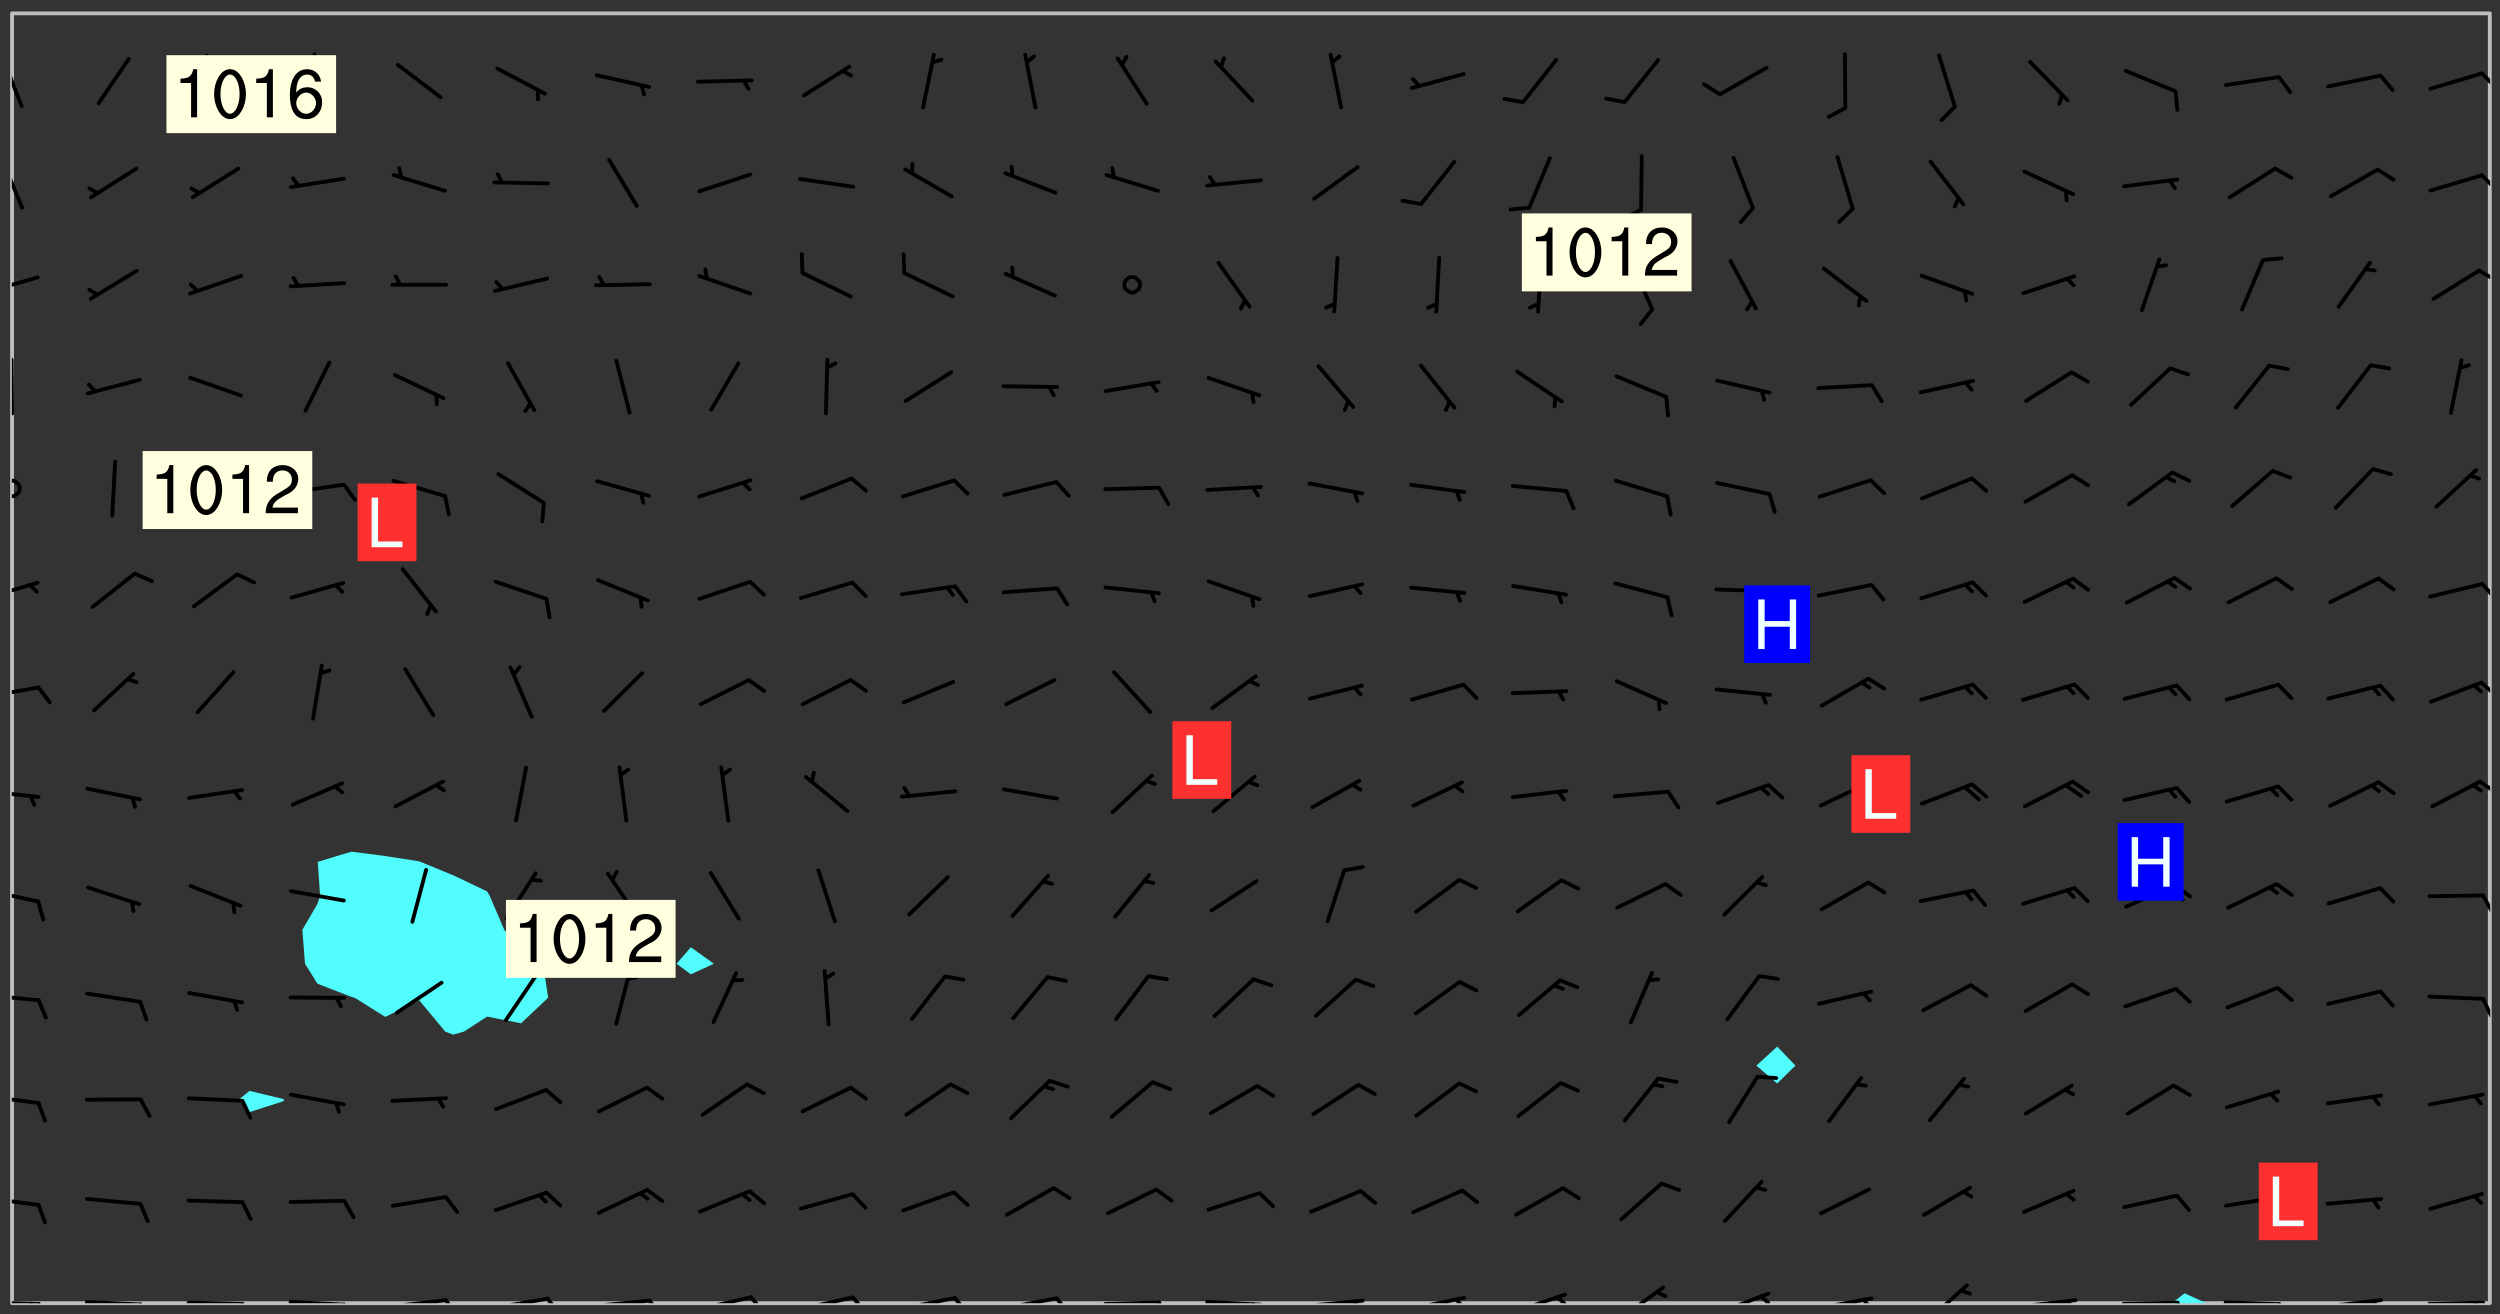 <svg xmlns="http://www.w3.org/2000/svg" role="img" xmlns:xlink="http://www.w3.org/1999/xlink" viewBox="142.45 309.95 326.84 171.84"><rect x="142.45" y="309.95" width="326.84" height="171.84" fill="#333333" stroke="none"/><defs><clipPath id="clip2"><path d="M 144 311.672 L 145 311.672 L 145 480.328 L 144 480.328 Z M 144 311.672"/></clipPath><clipPath id="clip3"><path d="M 144 311.672 L 468 311.672 L 468 480.328 L 144 480.328 Z M 144 311.672"/></clipPath><clipPath id="clip4"><path d="M 426 479 L 431 479 L 431 480.328 L 426 480.328 Z M 426 479"/></clipPath><clipPath id="clip5"><path d="M 467 311.672 L 468 311.672 L 468 480.328 L 467 480.328 Z M 467 311.672"/></clipPath><clipPath id="clip6"><path d="M 144 479 L 148 479 L 148 480.328 L 144 480.328 Z M 144 479"/></clipPath><clipPath id="clip7"><path d="M 147 480 L 149 480 L 149 480.328 L 147 480.328 Z M 147 480"/></clipPath><clipPath id="clip8"><path d="M 146 480 L 148 480 L 148 480.328 L 146 480.328 Z M 146 480"/></clipPath><clipPath id="clip9"><path d="M 153 479 L 162 479 L 162 480.328 L 153 480.328 Z M 153 479"/></clipPath><clipPath id="clip10"><path d="M 160 480 L 163 480 L 163 480.328 L 160 480.328 Z M 160 480"/></clipPath><clipPath id="clip11"><path d="M 166 479 L 175 479 L 175 480.328 L 166 480.328 Z M 166 479"/></clipPath><clipPath id="clip12"><path d="M 173 480 L 176 480 L 176 480.328 L 173 480.328 Z M 173 480"/></clipPath><clipPath id="clip13"><path d="M 180 479 L 188 479 L 188 480.328 L 180 480.328 Z M 180 479"/></clipPath><clipPath id="clip14"><path d="M 187 480 L 189 480 L 189 480.328 L 187 480.328 Z M 187 480"/></clipPath><clipPath id="clip15"><path d="M 193 479 L 201 479 L 201 480.328 L 193 480.328 Z M 193 479"/></clipPath><clipPath id="clip16"><path d="M 200 479 L 203 479 L 203 480.328 L 200 480.328 Z M 200 479"/></clipPath><clipPath id="clip17"><path d="M 206 479 L 215 479 L 215 480.328 L 206 480.328 Z M 206 479"/></clipPath><clipPath id="clip18"><path d="M 213 479 L 216 479 L 216 480.328 L 213 480.328 Z M 213 479"/></clipPath><clipPath id="clip19"><path d="M 220 479 L 228 479 L 228 480.328 L 220 480.328 Z M 220 479"/></clipPath><clipPath id="clip20"><path d="M 227 479 L 229 479 L 229 480.328 L 227 480.328 Z M 227 479"/></clipPath><clipPath id="clip21"><path d="M 233 479 L 241 479 L 241 480.328 L 233 480.328 Z M 233 479"/></clipPath><clipPath id="clip22"><path d="M 240 479 L 243 479 L 243 480.328 L 240 480.328 Z M 240 479"/></clipPath><clipPath id="clip23"><path d="M 246 479 L 255 479 L 255 480.328 L 246 480.328 Z M 246 479"/></clipPath><clipPath id="clip24"><path d="M 253 479 L 256 479 L 256 480.328 L 253 480.328 Z M 253 479"/></clipPath><clipPath id="clip25"><path d="M 260 479 L 268 479 L 268 480.328 L 260 480.328 Z M 260 479"/></clipPath><clipPath id="clip26"><path d="M 267 479 L 270 479 L 270 480.328 L 267 480.328 Z M 267 479"/></clipPath><clipPath id="clip27"><path d="M 273 479 L 281 479 L 281 480.328 L 273 480.328 Z M 273 479"/></clipPath><clipPath id="clip28"><path d="M 280 479 L 283 479 L 283 480.328 L 280 480.328 Z M 280 479"/></clipPath><clipPath id="clip29"><path d="M 286 479 L 295 479 L 295 480.328 L 286 480.328 Z M 286 479"/></clipPath><clipPath id="clip30"><path d="M 293 479 L 296 479 L 296 480.328 L 293 480.328 Z M 293 479"/></clipPath><clipPath id="clip31"><path d="M 300 479 L 308 479 L 308 480.328 L 300 480.328 Z M 300 479"/></clipPath><clipPath id="clip32"><path d="M 306 480 L 308 480 L 308 480.328 L 306 480.328 Z M 306 480"/></clipPath><clipPath id="clip33"><path d="M 313 479 L 321 479 L 321 480.328 L 313 480.328 Z M 313 479"/></clipPath><clipPath id="clip34"><path d="M 319 479 L 321 479 L 321 480.328 L 319 480.328 Z M 319 479"/></clipPath><clipPath id="clip35"><path d="M 326 479 L 335 479 L 335 480.328 L 326 480.328 Z M 326 479"/></clipPath><clipPath id="clip36"><path d="M 332 479 L 334 479 L 334 480.328 L 332 480.328 Z M 332 479"/></clipPath><clipPath id="clip37"><path d="M 340 478 L 348 478 L 348 480.328 L 340 480.328 Z M 340 478"/></clipPath><clipPath id="clip38"><path d="M 345 479 L 348 479 L 348 480.328 L 345 480.328 Z M 345 479"/></clipPath><clipPath id="clip39"><path d="M 353 478 L 361 478 L 361 480.328 L 353 480.328 Z M 353 478"/></clipPath><clipPath id="clip40"><path d="M 366 478 L 374 478 L 374 480.328 L 366 480.328 Z M 366 478"/></clipPath><clipPath id="clip41"><path d="M 372 479 L 374 479 L 374 480.328 L 372 480.328 Z M 372 479"/></clipPath><clipPath id="clip42"><path d="M 379 479 L 388 479 L 388 480.328 L 379 480.328 Z M 379 479"/></clipPath><clipPath id="clip43"><path d="M 385 479 L 388 479 L 388 480.328 L 385 480.328 Z M 385 479"/></clipPath><clipPath id="clip44"><path d="M 394 477 L 400 477 L 400 480.328 L 394 480.328 Z M 394 477"/></clipPath><clipPath id="clip45"><path d="M 406 479 L 415 479 L 415 480.328 L 406 480.328 Z M 406 479"/></clipPath><clipPath id="clip46"><path d="M 412 479 L 414 479 L 414 480.328 L 412 480.328 Z M 412 479"/></clipPath><clipPath id="clip47"><path d="M 419 480 L 428 480 L 428 480.328 L 419 480.328 Z M 419 480"/></clipPath><clipPath id="clip48"><path d="M 426 480 L 429 480 L 429 480.328 L 426 480.328 Z M 426 480"/></clipPath><clipPath id="clip49"><path d="M 433 479 L 441 479 L 441 480.328 L 433 480.328 Z M 433 479"/></clipPath><clipPath id="clip50"><path d="M 440 480 L 442 480 L 442 480.328 L 440 480.328 Z M 440 480"/></clipPath><clipPath id="clip51"><path d="M 446 479 L 454 479 L 454 480.328 L 446 480.328 Z M 446 479"/></clipPath><clipPath id="clip52"><path d="M 452 479 L 454 479 L 454 480.328 L 452 480.328 Z M 452 479"/></clipPath><clipPath id="clip53"><path d="M 459 480 L 468 480 L 468 480.328 L 459 480.328 Z M 459 480"/></clipPath><clipPath id="clip54"><path d="M 465 480 L 467 480 L 467 480.328 L 465 480.328 Z M 465 480"/></clipPath><clipPath id="clip55"><path d="M 144 466 L 148 466 L 148 468 L 144 468 Z M 144 466"/></clipPath><clipPath id="clip56"><path d="M 144 452 L 148 452 L 148 455 L 144 455 Z M 144 452"/></clipPath><clipPath id="clip57"><path d="M 144 439 L 148 439 L 148 441 L 144 441 Z M 144 439"/></clipPath><clipPath id="clip58"><path d="M 466 440 L 468 440 L 468 443 L 466 443 Z M 466 440"/></clipPath><clipPath id="clip59"><path d="M 144 426 L 148 426 L 148 429 L 144 429 Z M 144 426"/></clipPath><clipPath id="clip60"><path d="M 466 426 L 468 426 L 468 430 L 466 430 Z M 466 426"/></clipPath><clipPath id="clip61"><path d="M 144 413 L 148 413 L 148 415 L 144 415 Z M 144 413"/></clipPath><clipPath id="clip62"><path d="M 466 411 L 468 411 L 468 414 L 466 414 Z M 466 411"/></clipPath><clipPath id="clip63"><path d="M 144 399 L 148 399 L 148 402 L 144 402 Z M 144 399"/></clipPath><clipPath id="clip64"><path d="M 466 398 L 468 398 L 468 402 L 466 402 Z M 466 398"/></clipPath><clipPath id="clip65"><path d="M 144 385 L 148 385 L 148 389 L 144 389 Z M 144 385"/></clipPath><clipPath id="clip66"><path d="M 466 386 L 468 386 L 468 389 L 466 389 Z M 466 386"/></clipPath><clipPath id="clip67"><path d="M 144 372 L 146 372 L 146 376 L 144 376 Z M 144 372"/></clipPath><clipPath id="clip68"><path d="M 144 356 L 145 356 L 145 365 L 144 365 Z M 144 356"/></clipPath><clipPath id="clip69"><path d="M 144 345 L 148 345 L 148 349 L 144 349 Z M 144 345"/></clipPath><clipPath id="clip70"><path d="M 466 345 L 468 345 L 468 347 L 466 347 Z M 466 345"/></clipPath><clipPath id="clip71"><path d="M 144 330 L 146 330 L 146 338 L 144 338 Z M 144 330"/></clipPath><clipPath id="clip72"><path d="M 466 332 L 468 332 L 468 335 L 466 335 Z M 466 332"/></clipPath><clipPath id="clip73"><path d="M 144 317 L 146 317 L 146 325 L 144 325 Z M 144 317"/></clipPath><clipPath id="clip74"><path d="M 466 319 L 468 319 L 468 322 L 466 322 Z M 466 319"/></clipPath><g id="surface708" clip-path="url(#clip1)"><path fill="#fff" fill-opacity="0" fill-rule="evenodd" d="M 0 0 L 1000 0 L 1000 1000 L 0 1000 Z M 0 0"/><path fill="#d3d3d3" fill-opacity="0" fill-rule="evenodd" d="M162.152 355.867L161.918 356.16 161.977 356.395 162.094 356.566 162.27 356.801 162.562 357.148 162.676 357.207 162.793 357.035 162.852 356.801 163.027 356.625 163.492 356.449 164.191 356.449 164.426 356.742 164.715 357.559 164.773 357.734 164.949 357.965 165.301 358.199 166 358.898 166.172 359.074 166.406 359.422 166.641 359.832 166.93 360.414 167.34 360.879 167.57 361.113 167.805 361.289 167.922 361.52 168.098 361.812 168.27 362.977 168.27 363.211 168.328 363.5 168.387 363.617 168.504 363.734 168.852 364.145 168.969 364.316 169.145 364.492 169.32 364.727 169.438 364.898 169.609 365.25 169.668 365.484 169.902 365.891 170.137 365.832 169.961 366.008 169.902 366.938 169.32 366.938 169.086 366.824 168.738 366.938 168.621 367.055 168.562 367.348 168.504 367.523 168.387 367.695 167.922 367.988 167.863 368.223 167.805 368.336 167.805 368.98 167.863 369.152 167.863 369.562 167.922 369.621 167.922 370.027 167.98 370.434 168.098 370.609 168.156 370.668 168.387 371.309 168.328 371.602 168.328 372.301 168.27 372.883 168.27 373.117 168.211 373.348 168.156 373.699 168.156 375.621 168.211 375.738 168.637 375.738 168.27 375.855 168.246 376.207 169.137 377.375 170.879 377.914 172.219 378.273 172.219 378.812 172.309 379.621 172.844 380.336 174.363 380.605 175.254 380.52 175.344 381.684 175.879 381.863 177.039 381.684 179.094 380.699 180.254 380.336 182.133 380.16 183.828 379.98 183.648 380.699 182.133 380.785 180.883 380.875 180.078 381.145 179.004 381.953 179.273 382.672 179.809 383.57 179.629 384.195 179.363 385.004 179.629 386.082 180.254 386.98 181.059 387.16 182.309 386.98 182.043 387.703 182.141 388.207 182.195 388.5 182.195 388.672 182.254 388.965 182.254 389.371 182.43 389.488 182.781 389.605 183.188 389.605 183.48 389.43 183.594 389.312 183.652 389.195 183.77 388.965 183.828 388.789 184.18 388.324 184.41 388.148 184.586 388.09 184.762 388.148 184.82 388.324 184.938 389.312 184.992 389.781 185.051 389.953 185.168 390.188 185.344 390.246 186.16 390.305 186.449 390.305 186.566 390.539 186.625 390.945 186.684 391.297 186.684 392.402 186.801 392.695 186.918 393.043 187.207 393.742 187.383 394.094 187.965 394.848 188.316 395.023 188.488 395.082 188.957 395.316 189.598 395.781 189.945 396.016 190.238 396.191 190.531 396.246 190.762 396.309 191.578 396.656 191.871 396.832 191.984 397.004 192.336 397.355 192.453 397.531 192.977 398.172 192.977 398.461 193.035 398.812 193.035 399.16 193.094 399.512 193.152 399.801 193.27 399.859 193.441 399.918 193.617 399.918 194.199 400.152 194.375 400.27 194.551 400.559 194.727 400.793 194.84 401.027 195.133 401.258 195.25 401.375 195.25 401.785 195.309 401.84 195.598 402.074 195.832 402.191 195.891 402.309 196.008 402.48 196.066 402.598 196.297 402.832 196.355 403.008 196.59 403.066 196.707 403.125 196.59 403.238 196.531 403.355 196.531 403.473 196.414 403.766 196.297 404.055 196.297 404.637 196.473 404.754 196.59 404.812 196.648 404.93 196.766 405.047 196.879 405.105 197.055 405.453 197.113 405.805 197.172 406.211 197.172 406.387 197.113 406.562 196.996 407.262 196.996 407.434 197.113 407.609 197.406 407.902 197.812 407.902 197.988 408.02 198.105 408.191 198.223 408.484 198.223 408.719 197.695 408.719 197.465 408.484 197.23 408.484 197.055 408.543 196.996 409.242 197.055 409.59 197.172 409.766 197.348 410.176 197.465 410.406 197.754 410.875 197.93 410.93 198.453 410.93 198.688 410.988 199.445 411.629 199.504 411.922 199.504 412.156 199.562 412.215 199.793 412.562 199.793 412.914 199.676 413.086 199.676 413.379 199.969 413.668 200.262 413.844 200.434 413.902 200.727 414.078 201.02 414.195 201.602 414.602 201.891 414.836 202.184 415.012 202.402 415.172 202.418 415.184 202.648 415.359 203.289 415.883 203.465 416.117 203.582 416.293 203.758 416.469 203.871 416.641 203.871 417.281 203.988 417.457 204.457 417.574 205.039 417.691 205.273 417.75 205.504 417.863 205.797 417.98 205.91 418.039 206.496 418.391 206.785 418.562 206.961 418.625 207.137 418.68 207.312 418.738 208.012 419.09 208.301 419.266 208.535 419.32 208.824 419.496 209.059 419.613 209.699 420.02 209.992 420.137 210.164 420.195 210.398 420.254 210.809 420.312 211.039 420.371 211.273 420.488 211.332 420.66 210.922 420.836 211.391 420.895 211.449 421.188 211.562 421.422 211.738 421.477 211.973 421.535 212.148 421.594 212.555 421.711 213.195 421.945 213.312 422.117 213.371 422.352 213.371 422.527 213.312 422.645 213.254 423.051 213.488 423.285 213.605 423.344 213.953 423.461 214.594 423.691 214.77 423.809 215.059 423.926 215.234 424.102 215.469 424.566 216.051 425.672 216.227 425.848 216.574 426.023 216.75 426.141 217.102 426.258 218.148 426.781 218.383 426.84 218.848 426.953 219.141 427.012 219.605 427.188 220.363 427.77 220.598 428.004 220.945 428.469 221.121 428.645 221.41 428.879 222.227 429.578 222.52 429.754 222.809 430.043 223.102 430.219 223.395 430.508 224.09 431.148 224.266 431.324 224.559 431.559 224.848 431.793 225.316 432.082 225.957 432.664 226.305 432.898 226.539 433.191 226.887 433.539 227.238 434.004 228.172 434.996 228.52 435.402 228.637 435.578 228.871 435.637 228.984 435.754 229.629 435.93 229.859 436.043 230.094 436.102 230.387 436.277 230.617 436.395 231.551 437.094 231.957 437.5 232.191 437.676 232.598 437.852 232.832 437.969 233.648 438.316 233.996 438.551 234.23 438.668 234.523 438.957 234.754 439.074 235.512 439.426 235.863 439.598 236.094 439.656 236.387 439.773 236.621 439.832 237.492 440.008 238.309 440.008 238.777 440.238 238.949 440.297 239.824 440.996 240.289 441.113 240.582 441.172 240.758 441.23 240.988 441.289 241.457 441.348 241.805 441.406 242.156 441.465 242.562 441.523 242.855 441.523 243.027 441.582 243.027 441.812 243.203 441.988 243.496 441.988 243.844 442.047 244.195 442.105 244.895 442.223 245.535 442.223 246 441.988 246.293 441.812 246.465 441.695 246.875 441.523 247.164 441.348 248.098 440.883 248.566 440.59 249.09 440.297 249.555 440.125 250.02 439.949 251.07 439.484 251.359 439.367 251.77 439.25 252.059 439.133 252.586 438.957 254.102 438.258 254.684 437.91 254.973 437.852 255.266 437.793 255.613 437.676 256.488 437.445 256.84 437.328 256.953 437.328 257.188 437.27 258.062 437.035 258.297 436.977 259.109 436.977 259.461 436.918 260.277 436.801 260.449 436.742 260.801 436.688 261.094 436.629 261.324 436.57 262.141 436.395 262.316 436.336 262.664 436.336 262.898 436.277 263.363 436.16 264.121 435.988 264.355 435.93 264.703 435.93 265.113 435.812 265.402 435.754 266.688 435.695 266.977 435.695 267.387 435.637 267.617 435.578 267.793 435.578 268.668 435.461 269.074 435.461 269.484 435.344 269.832 435.344 270.184 435.23 271.055 435.172 272.805 435.172 273.852 435.461 274.262 435.578 274.551 435.695 274.902 435.812 275.191 435.93 276.242 436.102 276.531 436.16 276.824 436.16 277.117 436.219 277.289 436.277 277.699 436.336 277.871 436.395 277.988 436.453 278.105 436.453 278.223 436.512 278.574 436.57 278.688 436.57 279.098 436.637 281.02 437.031 282.945 437.426 284.465 437.875 286.16 438.594 288.305 439.398 289.91 438.68 291.34 437.875 292.5 436.797 293.75 436.348 296.785 435.629 298.66 435.27 300.805 433.922 303.039 432.668 305.539 431.41 307.234 430.961 309.02 430.781 310.18 430.512 310.805 431.051 312.145 430.781 312.859 429.793 313.844 428.449 314.289 428.27 315.094 427.91 316.969 427.371 318.754 426.922 320.004 426.652 321.164 426.562 322.863 426.473 324.824 426.203 326.074 426.113 326.613 426.113 327.238 426.023 328.129 426.023 330.273 425.844 332.684 425.664 335.273 425.574 336.969 425.754 338.578 425.844 340.008 426.203 341.168 426.922 343.043 427.91 344.203 429.438 344.469 430.152 345.098 430.242 345.453 431.141 345.988 431.68 346.523 433.207 347.598 433.566 348.133 433.566 347.328 434.102 347.418 435.809 348.133 438.504 349.023 439.309 349.918 440.297 350.633 441.555 352.418 442.094 353.938 441.914 354.293 443.258 355.902 442.453 356.883 441.914 357.152 442.184 357.469 441.969 357.688 441.824 358.488 442.273 358.938 441.914 359.293 441.914 359.828 441.645 360.367 440.926 360.902 440.656 361.527 439.668 362.688 440.117 363.527 440.488 364.922 441.105 366.617 440.926 368.223 440.926 370.008 441.016 370.188 439.309 370.723 437.965 371.527 438.234 372.02 439.082 372.422 439.488 372.332 440.027 372.332 440.387 373.047 440.836 373.758 440.566 375.188 440.566 375.547 441.555 375.992 442.812 376.707 444.156 377.957 444.785 379.652 445.414 380.367 445.234 380.547 444.695 381.527 444.605 381.977 444.965 382.062 446.223 381.797 446.852 381.262 447.031 381.262 447.57 381.977 448.555 382.242 449.094 383.227 450.082 384.027 451.16 383.762 451.52 383.672 452.418 383.047 454.75 382.691 456.816 382.602 458.609 382.422 459.328 382.332 459.867 382.332 461.305 381.352 463.188 380.992 464.895 380.457 465.793 379.652 466.961 379.387 467.5 381.441 468.754 381.527 469.113 381.172 469.652 381.082 469.473 381.082 470.281 381.172 471.719 380.727 472.434 379.652 472.527 379.387 473.242 379.922 474.141 380.727 474.859 381.887 475.668 383.227 475.938 383.672 476.297 383.316 476.746 381.527 476.656 380.277 476.207 379.562 475.488 378.938 475.398 378.762 478.988 378.574 480.297 467.934 480.297 467.934 311.703 412.664 311.703 412.664 360.785 413.426 360.91 416.715 361.453 418.738 364.289 418.738 367.043 421.09 367.375 423.438 367.707 427.488 367.707 426.109 371.867 424.086 372.574 422.062 373.277 421.52 373.621 418.926 375.238 418.738 375.355 416.715 373.277 415.984 370.535 413.312 368.457 411.938 364.957 411.871 364.875 409.914 362.203 412.664 360.785 412.664 311.703 294.422 311.703 294.422 403.117 294.539 403.148 294.672 403.16 294.746 403.234 294.852 403.281 294.941 403.34 295.027 403.398 295.117 403.457 295.414 403.754 295.473 403.844 295.504 403.961 295.531 404.078 295.547 404.215 295.516 404.332 295.457 404.422 295.398 404.508 295.355 404.613 295.309 404.715 295.281 404.836 295.281 404.98 295.457 405.25 295.605 405.398 295.68 405.484 295.754 405.559 295.797 405.664 295.859 405.754 295.918 405.84 295.961 405.945 296.02 406.035 296.066 406.137 296.109 406.242 296.168 406.328 296.285 406.508 296.359 406.582 296.422 406.668 296.48 406.758 296.523 406.863 296.582 406.953 296.641 407.039 296.703 407.129 296.762 407.219 296.805 407.32 296.922 407.5 296.996 407.574 297.055 407.66 297.129 407.734 297.219 407.793 297.324 407.84 297.473 407.84 297.605 407.824 297.738 407.84 297.84 407.793 297.914 407.719 297.961 407.617 297.945 407.484 297.945 407.336 297.898 407.23 297.871 407.113 297.824 407.012 297.797 406.891 297.754 406.789 297.691 406.699 297.648 406.598 297.605 406.492 297.574 406.375 297.559 406.242 297.547 406.105 297.633 406.047 297.691 405.961 297.812 405.93 297.855 406.035 297.871 406.168 297.871 406.285 297.93 406.387 297.988 406.477 298.078 406.535 298.227 406.684 298.285 406.773 298.328 406.879 298.316 406.98 298.402 407.039 298.508 407.086 298.594 407.145 298.684 407.203 298.758 407.277 298.641 407.305 298.535 407.352 298.449 407.41 298.375 407.484 298.316 407.574 298.254 407.66 298.227 407.781 298.18 407.883 298.137 407.988 298.105 408.105 298.094 408.238 298.078 408.371 298.078 408.52 298.105 408.637 298.152 408.742 298.195 408.844 298.254 408.934 298.328 409.008 298.418 409.066 298.492 409.141 298.582 409.199 298.641 409.289 298.684 409.395 298.73 409.496 298.848 409.527 298.98 409.543 299.129 409.543 299.246 409.512 299.352 409.555 299.395 409.66 299.441 409.762 299.469 409.883 299.5 410 299.527 410.117 299.559 410.238 299.586 410.355 299.691 410.398 299.793 410.445 299.926 410.43 300.074 410.578 300.137 410.664 300.211 410.738 300.281 410.812 300.371 410.875 300.477 410.918 300.578 410.961 300.695 410.992 300.832 411.008 300.949 410.977 301.023 410.902 301.051 410.785 301.039 410.652 301.008 410.531 300.98 410.414 301.023 410.309 301.141 410.309 301.23 410.371 301.348 410.398 301.496 410.398 301.629 410.414 301.777 410.414 301.91 410.43 302.043 410.414 302.191 410.414 302.324 410.398 302.457 410.387 302.594 410.398 302.711 410.371 302.844 410.355 303.035 410.297 302.977 410.473 302.961 410.605 302.934 410.727 302.918 410.859 302.859 410.945 302.727 410.961 302.621 411.008 302.516 411.051 302.398 411.082 302.281 411.109 302.016 411.141 301.867 411.141 301.734 411.156 301.66 411.23 301.719 411.316 301.867 411.465 301.984 411.645 302.059 411.715 302.148 411.777 302.238 411.836 302.324 411.895 302.414 411.953 302.516 411.996 302.621 412.059 302.727 412.102 302.812 412.16 302.918 412.207 303.02 412.25 303.199 412.367 303.258 412.457 303.215 412.559 303.168 412.664 303.184 412.797 303.406 413.02 303.465 413.109 303.508 413.211 303.539 413.332 303.582 413.434 303.598 413.566 303.629 413.684 303.641 413.82 303.672 413.938 303.82 414.086 303.922 414.129 304.027 414.172 304.145 414.203 304.277 414.219 304.414 414.234 304.531 414.234 304.648 414.203 304.738 414.145 304.781 414.039 304.828 413.938 304.871 413.832 304.902 413.715 304.914 413.582 304.914 413.434 304.902 413.301 304.887 413.168 304.855 413.051 304.812 412.945 304.766 412.84 304.723 412.738 304.68 412.633 304.664 412.5 304.68 412.367 304.707 412.25 304.738 412.133 304.766 412.012 304.812 411.91 304.902 411.852 304.988 411.789 305.062 411.715 305.152 411.656 305.375 411.434 305.434 411.348 305.508 411.273 305.625 411.094 305.684 411.008 305.684 410.859 305.609 410.785 305.508 410.738 305.402 410.695 305.301 410.652 305.242 410.562 305.195 410.457 305.168 410.34 305.258 410.281 305.375 410.25 305.477 410.207 305.656 410.09 305.805 409.941 305.816 409.809 305.805 409.703 305.715 409.645 305.582 409.66 305.434 409.66 305.301 409.676 305.168 409.66 305.047 409.629 304.961 409.57 304.887 409.496 304.828 409.406 304.766 409.32 304.648 409.141 304.59 409.055 304.621 408.934 304.707 408.875 304.828 408.844 304.887 408.758 304.887 408.637 304.855 408.52 304.797 408.43 304.738 408.344 304.691 408.238 304.664 408.121 304.648 407.988 304.707 407.898 304.781 407.824 304.871 407.766 304.988 407.586 305.062 407.512 305.121 407.426 305.27 407.277 305.391 407.246 305.523 407.23 305.656 407.246 305.73 407.32 305.773 407.426 305.789 407.559 305.758 407.676 305.641 407.707 305.508 407.719 305.359 407.867 305.316 407.973 305.27 408.074 305.242 408.195 305.211 408.312 305.211 408.461 305.242 408.578 305.285 408.684 305.344 408.773 305.418 408.844 305.492 408.918 305.609 408.949 305.73 408.977 305.848 408.949 305.98 408.934 306.098 408.934 306.188 408.992 306.262 409.066 306.309 409.172 306.367 409.258 306.469 409.305 306.602 409.32 306.707 409.363 306.793 409.422 306.781 409.527 306.707 409.602 306.527 409.719 306.469 409.809 306.379 409.867 306.309 409.941 306.234 410.016 306.172 410.105 306.145 410.223 306.129 410.355 306.145 410.488 306.129 410.621 306.129 410.77 306.145 410.902 306.172 411.02 306.203 411.141 306.277 411.215 306.367 411.273 306.453 411.332 306.543 411.391 306.66 411.422 306.66 411.508 306.559 411.555 306.469 411.613 306.203 411.645 306.086 411.672 305.938 411.672 305.832 411.715 305.73 411.762 305.672 411.852 305.609 412.086 305.598 412.219 305.566 412.34 305.551 412.473 305.551 412.766 305.539 412.898 305.551 413.035 305.566 413.168 305.699 413.184 305.832 413.195 305.953 413.227 306.039 413.285 306.113 413.359 306.16 413.465 306.203 413.566 306.219 413.699 306.219 414.145 306.203 414.277 306.203 414.723 306.234 414.988 306.262 415.105 306.277 415.238 306.309 415.355 306.395 415.566 306.426 415.832 306.426 415.98 306.395 416.098 306.367 416.215 306.336 416.336 306.309 416.453 306.277 416.57 306.246 416.691 306.234 416.824 306.219 416.957 306.309 417.016 306.426 416.984 306.527 417 306.574 417.105 306.543 417.371 306.543 417.812 306.5 417.918 306.453 418.023 306.41 418.125 306.367 418.23 306.309 418.316 306.277 418.438 306.234 418.555 306.203 418.672 306.188 418.805 306.203 418.938 306.262 419.027 306.367 419.074 306.453 419.133 306.512 419.219 306.5 419.355 306.469 419.473 306.426 419.574 306.426 420.02 306.41 420.152 306.41 420.301 306.379 420.418 306.336 420.523 306.309 420.641 306.262 420.746 306.219 420.848 306.188 420.969 306.16 421.086 306.129 421.219 306.098 421.336 306.07 421.453 306.027 421.559 305.996 421.676 305.965 421.797 305.953 421.93 305.938 422.062 305.938 422.359 305.965 422.477 305.965 422.625 306.012 423.023 306.039 423.141 306.098 423.23 306.219 423.262 306.367 423.262 306.5 423.246 306.559 423.336 306.559 423.453 306.5 423.543 306.41 423.602 306.309 423.645 306.203 423.691 306.113 423.75 306.027 423.809 305.891 423.824 305.773 423.793 305.641 423.777 305.539 423.824 305.477 423.91 305.465 424.047 305.449 424.18 305.418 424.297 305.391 424.414 305.375 424.547 305.344 424.668 305.344 424.965 305.359 425.098 305.391 425.215 305.391 425.363 305.402 425.496 305.402 425.645 305.375 425.762 305.328 425.863 305.301 425.984 305.27 426.102 305.211 426.191 305.137 426.266 305.035 426.309 304.93 426.355 304.812 426.383 304.691 426.414 304.59 426.367 304.648 426.281 304.754 426.234 304.781 426.117 304.812 426 304.84 425.879 304.871 425.762 304.871 425.613 304.887 425.48 304.855 425.363 304.812 425.258 304.707 425.273 304.633 425.348 304.531 425.391 304.441 425.453 304.367 425.527 304.324 425.629 304.309 425.762 304.277 425.879 304.25 426 304.219 426.117 304.191 426.234 304.16 426.355 304.133 426.473 304.102 426.59 304.059 426.695 303.969 426.754 303.879 426.754 303.762 426.723 303.73 426.637 303.746 426.5 303.715 426.383 303.715 426.234 303.703 426.102 303.703 425.953 303.641 425.719 303.613 425.598 303.57 425.496 303.523 425.391 303.465 425.305 303.406 425.215 303.363 425.109 303.301 425.023 303.152 424.875 303.082 424.801 302.977 424.754 302.871 424.711 302.77 424.668 302.473 424.371 302.383 424.297 302.297 424.238 302.191 424.195 302.102 424.133 302.016 424.074 301.91 424.031 301.82 423.973 301.734 423.91 301.66 423.84 301.555 423.793 301.469 423.734 301.363 423.691 301.273 423.629 301.172 423.586 301.066 423.543 300.98 423.484 300.875 423.438 300.77 423.395 300.668 423.348 300.578 423.289 300.477 423.246 300.371 423.203 300.281 423.141 300.164 423.113 300.031 423.098 299.898 423.113 299.75 423.113 299.617 423.129 299.5 423.098 299.41 423.039 299.336 422.965 299.246 422.906 299.145 422.859 298.996 422.859 298.875 422.832 298.773 422.789 298.699 422.715 298.582 422.535 298.492 422.477 298.391 422.434 298.301 422.371 298.195 422.328 298.105 422.27 298.02 422.211 297.914 422.164 297.855 422.078 297.797 421.988 297.754 421.883 297.707 421.781 297.633 421.707 297.547 421.648 297.473 421.574 297.383 421.516 297.16 421.293 297.117 421.188 297.086 420.922 297.191 420.879 297.336 420.879 297.441 420.922 297.516 420.996 297.605 421.055 297.691 421.113 297.797 421.16 297.887 421.219 298.035 421.367 298.105 421.441 298.254 421.59 298.316 421.676 298.391 421.75 298.477 421.809 298.551 421.883 298.641 421.945 298.73 422.004 298.816 422.062 299.086 422.238 299.188 422.285 299.293 422.328 299.395 422.371 299.441 422.297 299.5 422.211 299.574 422.137 299.645 422.062 299.75 422.105 299.824 422.18 299.883 422.27 299.926 422.371 299.973 422.477 300.016 422.582 300.137 422.609 300.254 422.582 300.328 422.492 300.371 422.387 300.43 422.297 300.504 422.223 300.609 422.18 300.727 422.152 300.859 422.164 300.949 422.223 301.098 422.371 301.156 422.461 301.199 422.566 301.246 422.668 301.289 422.773 301.332 422.875 301.438 422.922 301.543 422.965 301.676 422.98 301.762 422.922 301.82 422.832 301.895 422.758 302 422.715 302.117 422.742 302.223 422.789 302.324 422.832 302.43 422.875 302.531 422.922 302.711 423.039 302.711 423.156 302.695 423.289 302.711 423.422 302.727 423.559 302.785 423.645 302.887 423.691 303.008 423.719 303.125 423.75 303.273 423.75 303.391 423.719 303.449 423.629 303.629 423.512 303.688 423.422 303.762 423.348 303.82 423.262 303.938 423.082 304.117 422.965 304.234 422.996 304.324 423.055 304.367 423.129 304.352 423.262 304.352 423.379 304.441 423.438 304.59 423.438 304.723 423.422 304.855 423.41 305.121 423.379 305.227 423.336 305.344 423.305 305.465 423.277 305.539 423.203 305.609 423.129 305.672 423.039 305.656 422.934 305.609 422.832 305.508 422.789 305.402 422.773 305.285 422.801 305.02 422.832 304.871 422.832 304.797 422.758 304.707 422.699 304.59 422.668 304.473 422.641 304.34 422.625 304.191 422.625 304.059 422.641 303.762 422.641 303.656 422.594 303.508 422.445 303.465 422.344 303.406 422.254 303.629 422.031 303.715 421.973 303.82 421.93 303.938 421.898 304.07 421.883 304.203 421.898 304.34 421.914 304.441 421.957 304.574 421.945 304.664 421.883 304.766 421.84 304.828 421.75 304.781 421.648 304.691 421.59 304.574 421.559 304.473 421.516 304.414 421.426 304.352 421.336 304.352 421.219 304.367 421.086 304.473 421.039 304.547 420.969 304.547 420.848 304.457 420.789 304.426 420.672 304.516 420.613 304.59 420.539 304.633 420.434 304.691 420.344 304.738 420.242 304.754 420.109 304.754 419.961 304.707 419.855 304.664 419.754 304.574 419.695 304.441 419.68 304.34 419.637 304.203 419.621 304.086 419.59 303.641 419.59 303.508 419.574 303.375 419.562 303.242 419.547 303.125 419.516 302.977 419.516 302.844 419.5 302.711 419.488 302.445 419.457 302.324 419.414 302.238 419.355 302.164 419.281 302.164 419.133 302.176 419 302.281 418.953 302.383 418.91 302.516 418.895 302.668 418.895 302.801 418.879 303.094 418.879 303.215 418.91 303.316 418.953 303.406 419.012 303.641 419.074 303.762 419.027 303.852 418.969 303.953 418.926 304.086 418.91 304.191 418.953 304.293 419 304.426 419.012 304.547 418.984 304.691 418.984 304.812 418.953 304.93 418.926 305.035 418.879 305.109 418.805 305.195 418.746 305.344 418.598 305.402 418.512 305.449 418.406 305.477 418.289 305.492 418.184 305.391 418.141 305.301 418.082 305.184 418.051 305.078 418.008 304.988 417.945 304.914 417.859 304.84 417.785 304.738 417.742 304.633 417.695 304.531 417.652 304.473 417.562 304.426 417.461 304.34 417.25 304.277 417.164 304.219 417.074 304.145 417 304.059 416.941 303.789 416.941 303.672 416.973 303.582 417.031 303.48 417.074 303.348 417.09 303.242 417.074 303.215 416.957 303.152 416.867 303.035 416.836 302.934 416.793 302.785 416.645 302.754 416.527 302.738 416.422 302.812 416.348 302.992 416.23 303.109 416.203 303.227 416.172 303.363 416.188 303.465 416.23 303.57 416.273 303.672 416.32 303.777 416.363 303.895 416.395 304.027 416.41 304.145 416.438 304.277 416.453 304.383 416.438 304.473 416.379 304.398 416.305 304.293 416.262 304.219 416.188 304.145 416.098 303.996 415.949 303.91 415.891 303.82 415.832 303.746 415.758 303.656 415.699 303.555 415.652 303.434 415.625 303.332 415.578 303.227 415.535 303.109 415.504 303.008 415.461 302.887 415.43 302.738 415.43 302.621 415.461 302.516 415.504 302.43 415.566 302.25 415.684 302.164 415.742 302.074 415.801 301.969 415.848 301.883 415.906 301.777 415.949 301.676 415.992 301.57 416.039 301.496 416.113 301.438 416.203 301.379 416.289 301.332 416.395 301.273 416.48 301.199 416.555 301.066 416.543 300.949 416.512 300.832 416.512 300.758 416.586 300.668 416.645 300.594 416.719 300.504 416.777 300.418 416.836 300.312 416.883 300.211 416.926 300.074 416.941 299.973 416.898 299.824 416.75 299.719 416.703 299.633 416.703 299.527 416.75 299.426 416.793 299.305 416.824 299.188 416.793 299.113 416.719 299.113 416.602 299.145 416.48 299.219 416.41 299.277 416.32 299.352 416.246 299.469 416.215 299.574 416.172 299.867 416.172 300 416.156 300.137 416.141 300.238 416.098 300.328 416.039 300.43 415.992 300.52 415.934 300.652 415.922 300.742 415.98 300.875 415.992 300.965 415.934 301.051 415.875 301.156 415.832 301.246 415.773 301.332 415.711 301.422 415.652 301.57 415.504 301.629 415.418 301.688 415.328 301.793 415.285 301.926 415.27 302.043 415.297 302.164 415.328 302.223 415.27 302.281 415.18 302.312 414.914 302.34 414.797 302.445 414.809 302.578 414.824 302.68 414.781 302.77 414.723 302.828 414.633 302.902 414.559 302.961 414.469 303.008 414.367 303.02 414.234 303.008 414.102 302.961 413.996 302.812 413.848 302.754 413.758 302.695 413.672 302.652 413.566 302.652 413.121 302.668 412.988 302.668 412.84 302.68 412.707 302.621 412.648 302.531 412.707 302.43 412.664 302.25 412.547 302.164 412.488 302.102 412.398 302.043 412.309 301.969 412.234 301.883 412.176 301.762 412.207 301.66 412.219 301.555 412.266 301.469 412.324 301.363 412.367 301.215 412.516 301.125 412.574 301.039 412.633 300.949 412.695 300.844 412.738 300.711 412.754 300.711 412.633 300.816 412.59 300.934 412.559 301.008 412.488 301.051 412.383 301.051 412.234 301.023 412.117 300.875 411.969 300.742 411.953 300.594 411.953 300.477 411.984 300.371 412.027 300.27 412.07 300.18 412.133 300.062 412.16 299.988 412.086 300 411.953 299.957 411.852 299.914 411.746 299.824 411.688 299.707 411.715 299.586 411.746 299.469 411.777 299.367 411.82 299.246 411.852 299.145 411.895 299.039 411.938 298.949 411.996 298.848 412.012 298.848 411.895 298.863 411.762 298.805 411.672 298.73 411.715 298.582 411.863 298.523 411.953 298.449 412.027 298.402 412.133 298.359 412.234 298.285 412.309 298.227 412.398 298.152 412.473 298.094 412.559 298.02 412.633 297.93 412.695 297.855 412.766 297.781 412.84 297.68 412.855 297.547 412.871 297.441 412.828 297.441 412.707 297.59 412.559 297.633 412.457 297.691 412.367 297.738 412.266 297.781 412.16 297.84 412.07 297.871 411.953 297.914 411.852 297.945 411.73 297.973 411.613 298.02 411.508 298.062 411.406 298.105 411.301 298.18 411.23 298.27 411.168 298.359 411.109 298.461 411.066 298.758 411.066 299.023 411.035 299.129 410.992 299.055 410.918 298.938 410.887 298.832 410.844 298.742 410.785 298.641 410.738 298.551 410.68 298.449 410.637 298.344 410.594 298.254 410.531 298.168 410.473 298.062 410.43 297.961 410.387 297.84 410.355 297.723 410.324 297.621 410.281 297.5 410.25 297.398 410.207 297.309 410.148 297.266 410.043 297.25 409.91 297.352 409.867 297.484 409.852 297.621 409.867 297.754 409.852 297.855 409.809 297.914 409.719 297.93 409.613 297.84 409.555 297.766 409.48 297.664 409.438 297.574 409.379 297.426 409.23 297.383 409.125 297.367 408.992 297.367 408.699 297.309 408.609 297.219 408.551 297.145 408.477 297.102 408.371 297.07 408.254 297.012 408.164 296.938 408.09 296.82 408.062 296.746 407.988 296.656 407.93 296.566 407.867 296.48 407.809 296.406 407.734 296.348 407.648 296.301 407.543 296.215 407.484 296.066 407.336 295.871 407.277 295.738 407.293 295.637 407.336 295.562 407.41 295.516 407.512 295.473 407.617 295.414 407.707 295.355 407.793 295.059 408.09 294.969 408.148 294.883 408.148 294.82 408.062 294.777 407.957 294.809 407.84 294.867 407.75 294.895 407.633 294.883 407.5 294.793 407.438 294.688 407.484 294.57 407.512 294.453 407.543 294.184 407.719 294.082 407.766 293.965 407.793 293.859 407.84 293.77 407.898 293.668 407.941 293.609 407.855 293.562 407.75 293.578 407.617 293.625 407.512 293.695 407.438 293.77 407.367 293.828 407.277 293.828 407.129 293.785 407.023 293.547 407.023 293.445 407.07 293.414 407.188 293.387 407.305 293.355 407.426 293.281 407.469 293.148 407.484 293.074 407.438 293.031 407.336 292.988 407.23 292.941 407.129 292.898 407.023 292.777 407.055 292.676 407.098 292.543 407.113 292.426 407.145 292.32 407.188 292.23 407.246 292.129 407.293 292.008 407.32 291.875 407.336 291.773 407.293 291.715 407.203 291.668 407.098 291.625 406.996 291.582 406.891 291.582 406.773 291.641 406.684 291.727 406.625 291.906 406.508 292.008 406.461 292.113 406.418 292.219 406.359 292.32 406.316 292.41 406.254 292.512 406.211 292.617 406.152 292.719 406.105 292.809 406.047 292.914 406.004 293.016 405.961 293.105 405.898 293.207 405.855 293.344 405.84 293.461 405.871 293.562 405.914 293.684 405.945 293.785 405.988 293.891 406.035 293.992 406.078 294.098 406.121 294.199 406.168 294.305 406.211 294.406 406.254 294.512 406.301 294.598 406.359 294.703 406.402 294.82 406.434 294.926 406.477 295.027 406.523 295.117 406.582 295.223 406.625 295.324 406.668 295.43 406.715 295.547 406.742 295.648 406.789 295.77 406.816 295.918 406.816 296.004 406.758 296.02 406.656 296.078 406.566 296.051 406.449 295.977 406.375 295.859 406.195 295.785 406.121 295.695 406.047 295.516 405.93 295.43 405.871 295.324 405.828 295.223 405.781 294.953 405.605 294.895 405.516 294.82 405.441 294.762 405.352 294.719 405.25 294.688 405.133 294.672 404.996 294.672 404.434 294.66 404.301 294.645 404.168 294.613 404.051 294.598 403.918 294.586 403.785 294.555 403.664 294.332 403.441 294.273 403.355 294.258 403.25 294.289 403.133 294.422 403.117 294.422 311.703 172.992 311.703 172.992 313.156 172.934 313.391 172.582 314.441 172.41 314.965 172.293 315.312 172.117 315.723 172 315.895 171.766 316.188 171.535 316.246 171.184 316.246 171.066 316.305 170.836 316.711 170.836 317.004 170.953 317.18 171.184 317.41 171.301 317.645 171.941 318.402 172.234 318.867 172.41 319.102 172.641 319.453 172.875 319.801 173.516 320.617 173.691 321.082 173.863 321.492 173.98 322.188 174.156 322.656 174.273 324.055 174.332 324.52 174.332 325.395 174.449 326.441 174.449 331.223 174.391 331.688 174.039 332.969 173.863 333.492 173.75 333.902 173.398 334.832 172.934 336 172.699 336.582 172.582 336.758 172.41 337.105 172.234 337.512 171.883 338.328 171.824 338.621 171.711 338.914 171.594 339.203 171.535 339.379 171.418 340.254 171.359 340.66 171.301 340.777 171.242 340.953 171.184 341.125 170.953 341.652 170.836 341.824 170.836 342.059 170.719 342.293 170.66 342.465 170.484 343.051 170.484 343.34 170.426 343.516 170.426 343.809 170.367 343.922 170.309 344.449 170.309 344.621 170.254 344.855 170.254 347.477 170.078 348.293 169.961 348.469 169.785 348.703 169.668 348.875 169.555 349.109 168.969 350.043 168.738 350.332 168.445 350.797 168.27 351.031 167.98 351.383 167.629 352.082 167.516 352.312 167.34 352.723 167.164 352.953 166.758 353.48 165.941 354.18 165.648 354.352 165.359 354.586 165.184 354.703 165.008 354.879 164.484 355.285 163.957 355.461 163.785 355.637 163.551 355.691 162.91 355.867 162.152 355.867M174.363 386.891L173.289 387.34 173.648 388.234 174.898 387.52 175.344 386.98 174.363 386.891"/><path fill="#d3d3d3" fill-opacity="0" fill-rule="evenodd" d="M201.508 416.598L200.613 416.598 201.062 417.227 202.043 417.586 202.848 417.496 203.293 416.508 203.117 416.598 202.402 416.242 201.508 416.598M356.129 475.668L356.07 475.145 356.07 474.852 356.184 474.559 356.242 474.328 356.711 473.859 356.824 473.859 356.941 473.746 357.059 473.688 357.234 473.688 357.469 473.629 357.816 473.629 358.051 473.688 358.168 473.746 358.398 473.918 358.457 474.094 358.574 474.676 358.574 474.969 358.457 475.145 358.285 475.434 358.109 475.609 357.582 476.133 357.352 476.367 357.234 476.426 357.059 476.426 356.941 476.367 356.535 476.074 356.359 475.957 356.242 475.898 356.184 475.785 356.129 475.668M362.77 464.711L362.711 464.539 362.711 463.43 362.77 463.258 362.945 463.199 363.117 463.141 363.293 463.141 363.527 463.082 363.645 463.141 363.703 463.84 363.645 464.012 363.527 464.188 363.41 464.246 363.176 464.77 363.062 464.828 362.828 464.828 362.77 464.711M372.383 450.32L372.266 450.145 372.266 449.445 372.559 448.57 372.676 448.398 372.852 448.047 372.965 447.816 373.082 447.523 373.434 446.766 373.551 446.535 373.723 446.301 373.898 446.301 374.016 446.242 374.656 446.242 374.773 446.301 375.008 446.535 375.18 446.648 375.531 446.941 375.648 447.059 375.762 447.234 375.762 447.348 375.879 447.406 375.996 447.523 375.996 448.223 375.938 448.398 375.938 448.629 375.879 448.805 375.531 449.855 375.414 450.086 375.297 450.32 375.18 450.379 374.949 450.613 374.309 450.902 373.434 450.902 373.023 450.785 372.383 450.32"/><path fill="none" stroke="#bebebe" stroke-linecap="round" stroke-linejoin="round" stroke-miterlimit="10" stroke-width=".5" d="M 431.957 354.305 L 108.027 354.305 L 108.027 185.68 L 431.957 185.68 L 431.957 354.305" transform="matrix(1 0 0 -1 36 666)"/><g clip-path="url(#clip2)"><path fill="#fff" fill-opacity="0" fill-rule="evenodd" d="M 144 475.891 L 144 480.328 L 144.004 480.328 L 144 480.328 L 144 311.672 L 144.004 311.672 L 144 311.672 L 144 475.891"/></g><g clip-path="url(#clip3)"><path fill="#fff" fill-opacity="0" fill-rule="evenodd" d="M 144.004 480.328 L 144.004 311.672 L 175.066 311.672 L 175.066 452.57 L 173.676 453.699 L 175.066 455.34 L 179.508 453.918 L 179.562 453.699 L 179.508 453.633 L 175.066 452.57 L 175.066 311.672 L 188.383 311.672 L 188.383 421.293 L 183.988 422.629 L 184.301 427.07 L 183.945 428.137 L 181.977 431.508 L 182.324 435.945 L 183.945 438.551 L 188.383 440.277 L 188.801 440.383 L 192.82 442.895 L 197.262 440.727 L 200.656 444.82 L 201.699 445.219 L 203.105 444.82 L 206.137 442.855 L 210.574 443.734 L 214.113 440.383 L 213.445 435.945 L 210.574 434.07 L 208.379 431.508 L 206.469 427.07 L 206.137 426.492 L 201.699 424.379 L 197.426 422.629 L 197.262 422.559 L 192.82 421.867 L 188.383 421.293 L 188.383 311.672 L 232.766 311.672 L 232.766 433.789 L 230.898 435.945 L 232.766 437.332 L 235.777 435.945 L 232.766 433.789 L 232.766 311.672 L 374.793 311.672 L 374.793 446.773 L 372.07 449.262 L 374.793 451.598 L 377.18 449.262 L 374.793 446.773 L 374.793 311.672 L 467.996 311.672 L 467.996 480.328 L 430.902 480.328 L 428.055 479.031 L 426.398 480.328 L 144.004 480.328"/></g><path fill="#50fcfc" fill-rule="evenodd" d="M175.066 455.34L173.676 453.699 175.066 452.57 179.508 453.633 179.562 453.699 179.508 453.918 175.066 455.34M182.324 435.945L181.977 431.508 183.945 428.137 184.301 427.07 183.988 422.629 188.383 421.293 192.82 421.867 197.262 422.559 197.426 422.629 201.699 424.379 206.137 426.492 206.469 427.07 208.379 431.508 210.574 434.07 213.445 435.945 214.113 440.383 210.574 443.734 206.137 442.855 203.105 444.82 201.699 445.219 200.656 444.82 197.262 440.727 192.82 442.895 188.801 440.383 188.383 440.277 183.945 438.551 182.324 435.945M232.766 437.332L230.898 435.945 232.766 433.789 235.777 435.945 232.766 437.332M374.793 451.598L372.07 449.262 374.793 446.773 377.18 449.262 374.793 451.598"/><g clip-path="url(#clip4)"><path fill="#50fcfc" fill-rule="evenodd" d="M 426.398 480.328 L 428.055 479.031 L 430.902 480.328 L 426.398 480.328"/></g><g clip-path="url(#clip5)"><path fill="#fff" fill-opacity="0" fill-rule="evenodd" d="M 467.996 480.328 L 468 480.328 L 468 311.672 L 467.996 311.672 L 468 311.672 L 468 480.328 L 467.996 480.328"/></g><g clip-path="url(#clip6)"><path fill="none" stroke="#000" stroke-linecap="round" stroke-linejoin="round" stroke-miterlimit="10" stroke-width=".5" d="M 111.512 185.582 L 104.488 185.762" transform="matrix(1 0 0 -1 36 666)"/></g><g clip-path="url(#clip7)"><path fill="none" stroke="#000" stroke-linecap="round" stroke-linejoin="round" stroke-miterlimit="10" stroke-width=".5" d="M 111.512 185.582 L 112.609 183.387" transform="matrix(1 0 0 -1 36 666)"/></g><g clip-path="url(#clip8)"><path fill="none" stroke="#000" stroke-linecap="round" stroke-linejoin="round" stroke-miterlimit="10" stroke-width=".5" d="M 110.492 185.609 L 111.039 184.512" transform="matrix(1 0 0 -1 36 666)"/></g><g clip-path="url(#clip9)"><path fill="none" stroke="#000" stroke-linecap="round" stroke-linejoin="round" stroke-miterlimit="10" stroke-width=".5" d="M 124.824 185.516 L 117.805 185.828" transform="matrix(1 0 0 -1 36 666)"/></g><g clip-path="url(#clip10)"><path fill="none" stroke="#000" stroke-linecap="round" stroke-linejoin="round" stroke-miterlimit="10" stroke-width=".5" d="M 124.824 185.516 L 125.879 183.301" transform="matrix(1 0 0 -1 36 666)"/></g><g clip-path="url(#clip11)"><path fill="none" stroke="#000" stroke-linecap="round" stroke-linejoin="round" stroke-miterlimit="10" stroke-width=".5" d="M 138.145 185.59 L 131.117 185.754" transform="matrix(1 0 0 -1 36 666)"/></g><g clip-path="url(#clip12)"><path fill="none" stroke="#000" stroke-linecap="round" stroke-linejoin="round" stroke-miterlimit="10" stroke-width=".5" d="M 138.145 185.59 L 139.242 183.395" transform="matrix(1 0 0 -1 36 666)"/></g><g clip-path="url(#clip13)"><path fill="none" stroke="#000" stroke-linecap="round" stroke-linejoin="round" stroke-miterlimit="10" stroke-width=".5" d="M 151.453 185.492 L 144.438 185.848" transform="matrix(1 0 0 -1 36 666)"/></g><g clip-path="url(#clip14)"><path fill="none" stroke="#000" stroke-linecap="round" stroke-linejoin="round" stroke-miterlimit="10" stroke-width=".5" d="M 151.453 185.492 L 152.496 183.273" transform="matrix(1 0 0 -1 36 666)"/></g><g clip-path="url(#clip15)"><path fill="none" stroke="#000" stroke-linecap="round" stroke-linejoin="round" stroke-miterlimit="10" stroke-width=".5" d="M 164.75 186.062 L 157.77 185.277" transform="matrix(1 0 0 -1 36 666)"/></g><g clip-path="url(#clip16)"><path fill="none" stroke="#000" stroke-linecap="round" stroke-linejoin="round" stroke-miterlimit="10" stroke-width=".5" d="M 164.75 186.062 L 166.137 184.039" transform="matrix(1 0 0 -1 36 666)"/></g><g clip-path="url(#clip17)"><path fill="none" stroke="#000" stroke-linecap="round" stroke-linejoin="round" stroke-miterlimit="10" stroke-width=".5" d="M 178.039 186.266 L 171.113 185.078" transform="matrix(1 0 0 -1 36 666)"/></g><g clip-path="url(#clip18)"><path fill="none" stroke="#000" stroke-linecap="round" stroke-linejoin="round" stroke-miterlimit="10" stroke-width=".5" d="M 178.039 186.266 L 179.539 184.324" transform="matrix(1 0 0 -1 36 666)"/></g><g clip-path="url(#clip19)"><path fill="none" stroke="#000" stroke-linecap="round" stroke-linejoin="round" stroke-miterlimit="10" stroke-width=".5" d="M 191.387 186.016 L 184.395 185.328" transform="matrix(1 0 0 -1 36 666)"/></g><g clip-path="url(#clip20)"><path fill="none" stroke="#000" stroke-linecap="round" stroke-linejoin="round" stroke-miterlimit="10" stroke-width=".5" d="M 191.387 186.016 L 192.746 183.973" transform="matrix(1 0 0 -1 36 666)"/></g><g clip-path="url(#clip21)"><path fill="none" stroke="#000" stroke-linecap="round" stroke-linejoin="round" stroke-miterlimit="10" stroke-width=".5" d="M 204.633 186.453 L 197.781 184.891" transform="matrix(1 0 0 -1 36 666)"/></g><g clip-path="url(#clip22)"><path fill="none" stroke="#000" stroke-linecap="round" stroke-linejoin="round" stroke-miterlimit="10" stroke-width=".5" d="M 204.633 186.453 L 206.234 184.594" transform="matrix(1 0 0 -1 36 666)"/></g><g clip-path="url(#clip23)"><path fill="none" stroke="#000" stroke-linecap="round" stroke-linejoin="round" stroke-miterlimit="10" stroke-width=".5" d="M 217.953 186.43 L 211.09 184.914" transform="matrix(1 0 0 -1 36 666)"/></g><g clip-path="url(#clip24)"><path fill="none" stroke="#000" stroke-linecap="round" stroke-linejoin="round" stroke-miterlimit="10" stroke-width=".5" d="M 217.953 186.43 L 219.543 184.562" transform="matrix(1 0 0 -1 36 666)"/></g><g clip-path="url(#clip25)"><path fill="none" stroke="#000" stroke-linecap="round" stroke-linejoin="round" stroke-miterlimit="10" stroke-width=".5" d="M 231.281 186.359 L 224.391 184.98" transform="matrix(1 0 0 -1 36 666)"/></g><g clip-path="url(#clip26)"><path fill="none" stroke="#000" stroke-linecap="round" stroke-linejoin="round" stroke-miterlimit="10" stroke-width=".5" d="M 231.281 186.359 L 232.836 184.461" transform="matrix(1 0 0 -1 36 666)"/></g><g clip-path="url(#clip27)"><path fill="none" stroke="#000" stroke-linecap="round" stroke-linejoin="round" stroke-miterlimit="10" stroke-width=".5" d="M 244.605 186.305 L 237.695 185.035" transform="matrix(1 0 0 -1 36 666)"/></g><g clip-path="url(#clip28)"><path fill="none" stroke="#000" stroke-linecap="round" stroke-linejoin="round" stroke-miterlimit="10" stroke-width=".5" d="M 244.605 186.305 L 246.129 184.383" transform="matrix(1 0 0 -1 36 666)"/></g><g clip-path="url(#clip29)"><path fill="none" stroke="#000" stroke-linecap="round" stroke-linejoin="round" stroke-miterlimit="10" stroke-width=".5" d="M 257.977 185.766 L 250.953 185.578" transform="matrix(1 0 0 -1 36 666)"/></g><g clip-path="url(#clip30)"><path fill="none" stroke="#000" stroke-linecap="round" stroke-linejoin="round" stroke-miterlimit="10" stroke-width=".5" d="M 257.977 185.766 L 259.188 183.629" transform="matrix(1 0 0 -1 36 666)"/></g><g clip-path="url(#clip31)"><path fill="none" stroke="#000" stroke-linecap="round" stroke-linejoin="round" stroke-miterlimit="10" stroke-width=".5" d="M 271.289 185.484 L 264.273 185.859" transform="matrix(1 0 0 -1 36 666)"/></g><g clip-path="url(#clip32)"><path fill="none" stroke="#000" stroke-linecap="round" stroke-linejoin="round" stroke-miterlimit="10" stroke-width=".5" d="M 270.27 185.539 L 270.785 184.426" transform="matrix(1 0 0 -1 36 666)"/></g><g clip-path="url(#clip33)"><path fill="none" stroke="#000" stroke-linecap="round" stroke-linejoin="round" stroke-miterlimit="10" stroke-width=".5" d="M 284.594 186 L 277.598 185.344" transform="matrix(1 0 0 -1 36 666)"/></g><g clip-path="url(#clip34)"><path fill="none" stroke="#000" stroke-linecap="round" stroke-linejoin="round" stroke-miterlimit="10" stroke-width=".5" d="M 283.574 185.902 L 284.25 184.879" transform="matrix(1 0 0 -1 36 666)"/></g><g clip-path="url(#clip35)"><path fill="none" stroke="#000" stroke-linecap="round" stroke-linejoin="round" stroke-miterlimit="10" stroke-width=".5" d="M 297.852 186.375 L 290.969 184.965" transform="matrix(1 0 0 -1 36 666)"/></g><g clip-path="url(#clip36)"><path fill="none" stroke="#000" stroke-linecap="round" stroke-linejoin="round" stroke-miterlimit="10" stroke-width=".5" d="M 296.852 186.172 L 297.633 185.227" transform="matrix(1 0 0 -1 36 666)"/></g><g clip-path="url(#clip37)"><path fill="none" stroke="#000" stroke-linecap="round" stroke-linejoin="round" stroke-miterlimit="10" stroke-width=".5" d="M 311.055 186.797 L 304.398 184.547" transform="matrix(1 0 0 -1 36 666)"/></g><g clip-path="url(#clip38)"><path fill="none" stroke="#000" stroke-linecap="round" stroke-linejoin="round" stroke-miterlimit="10" stroke-width=".5" d="M 310.086 186.469 L 310.98 185.629" transform="matrix(1 0 0 -1 36 666)"/></g><g clip-path="url(#clip39)"><path fill="none" stroke="#000" stroke-linecap="round" stroke-linejoin="round" stroke-miterlimit="10" stroke-width=".5" d="M 323.887 187.73 L 318.195 183.609" transform="matrix(1 0 0 -1 36 666)"/></g><path fill="none" stroke="#000" stroke-linecap="round" stroke-linejoin="round" stroke-miterlimit="10" stroke-width=".5" d="M 323.059 187.133 L 324.16 186.594" transform="matrix(1 0 0 -1 36 666)"/><g clip-path="url(#clip40)"><path fill="none" stroke="#000" stroke-linecap="round" stroke-linejoin="round" stroke-miterlimit="10" stroke-width=".5" d="M 337.637 186.926 L 331.074 184.418" transform="matrix(1 0 0 -1 36 666)"/></g><g clip-path="url(#clip41)"><path fill="none" stroke="#000" stroke-linecap="round" stroke-linejoin="round" stroke-miterlimit="10" stroke-width=".5" d="M 336.684 186.559 L 337.609 185.754" transform="matrix(1 0 0 -1 36 666)"/></g><g clip-path="url(#clip42)"><path fill="none" stroke="#000" stroke-linecap="round" stroke-linejoin="round" stroke-miterlimit="10" stroke-width=".5" d="M 351.129 186.297 L 344.215 185.047" transform="matrix(1 0 0 -1 36 666)"/></g><g clip-path="url(#clip43)"><path fill="none" stroke="#000" stroke-linecap="round" stroke-linejoin="round" stroke-miterlimit="10" stroke-width=".5" d="M 350.121 186.113 L 350.883 185.152" transform="matrix(1 0 0 -1 36 666)"/></g><g clip-path="url(#clip44)"><path fill="none" stroke="#000" stroke-linecap="round" stroke-linejoin="round" stroke-miterlimit="10" stroke-width=".5" d="M 363.602 188.02 L 358.371 183.324" transform="matrix(1 0 0 -1 36 666)"/></g><path fill="none" stroke="#000" stroke-linecap="round" stroke-linejoin="round" stroke-miterlimit="10" stroke-width=".5" d="M 362.84 187.336 L 363.992 186.914" transform="matrix(1 0 0 -1 36 666)"/><g clip-path="url(#clip45)"><path fill="none" stroke="#000" stroke-linecap="round" stroke-linejoin="round" stroke-miterlimit="10" stroke-width=".5" d="M 377.793 186.07 L 370.812 185.27" transform="matrix(1 0 0 -1 36 666)"/></g><g clip-path="url(#clip46)"><path fill="none" stroke="#000" stroke-linecap="round" stroke-linejoin="round" stroke-miterlimit="10" stroke-width=".5" d="M 376.777 185.957 L 377.473 184.945" transform="matrix(1 0 0 -1 36 666)"/></g><g clip-path="url(#clip47)"><path fill="none" stroke="#000" stroke-linecap="round" stroke-linejoin="round" stroke-miterlimit="10" stroke-width=".5" d="M 391.129 185.738 L 384.105 185.605" transform="matrix(1 0 0 -1 36 666)"/></g><g clip-path="url(#clip48)"><path fill="none" stroke="#000" stroke-linecap="round" stroke-linejoin="round" stroke-miterlimit="10" stroke-width=".5" d="M 391.129 185.738 L 392.32 183.594" transform="matrix(1 0 0 -1 36 666)"/></g><g clip-path="url(#clip49)"><path fill="none" stroke="#000" stroke-linecap="round" stroke-linejoin="round" stroke-miterlimit="10" stroke-width=".5" d="M 404.441 185.555 L 397.422 185.789" transform="matrix(1 0 0 -1 36 666)"/></g><g clip-path="url(#clip50)"><path fill="none" stroke="#000" stroke-linecap="round" stroke-linejoin="round" stroke-miterlimit="10" stroke-width=".5" d="M 404.441 185.555 L 405.523 183.352" transform="matrix(1 0 0 -1 36 666)"/></g><g clip-path="url(#clip51)"><path fill="none" stroke="#000" stroke-linecap="round" stroke-linejoin="round" stroke-miterlimit="10" stroke-width=".5" d="M 417.738 186.078 L 410.758 185.266" transform="matrix(1 0 0 -1 36 666)"/></g><g clip-path="url(#clip52)"><path fill="none" stroke="#000" stroke-linecap="round" stroke-linejoin="round" stroke-miterlimit="10" stroke-width=".5" d="M 416.723 185.961 L 417.418 184.949" transform="matrix(1 0 0 -1 36 666)"/></g><g clip-path="url(#clip53)"><path fill="none" stroke="#000" stroke-linecap="round" stroke-linejoin="round" stroke-miterlimit="10" stroke-width=".5" d="M 431.074 185.746 L 424.051 185.598" transform="matrix(1 0 0 -1 36 666)"/></g><g clip-path="url(#clip54)"><path fill="none" stroke="#000" stroke-linecap="round" stroke-linejoin="round" stroke-miterlimit="10" stroke-width=".5" d="M 430.051 185.723 L 430.652 184.652" transform="matrix(1 0 0 -1 36 666)"/></g><g clip-path="url(#clip55)"><path fill="none" stroke="#000" stroke-linecap="round" stroke-linejoin="round" stroke-miterlimit="10" stroke-width=".5" d="M 111.484 198.523 L 104.516 199.449" transform="matrix(1 0 0 -1 36 666)"/></g><path fill="none" stroke="#000" stroke-linecap="round" stroke-linejoin="round" stroke-miterlimit="10" stroke-width=".5" d="M111.484 198.523L112.34 196.223M124.812 198.664L117.816 199.309M124.812 198.664L125.762 196.402M138.141 198.883L131.117 199.09M138.141 198.883L139.23 196.684M151.457 199.066L144.434 198.906M151.457 199.066L152.66 196.926M164.727 199.562L157.793 198.41M164.727 199.562L166.219 197.613M177.898 200.129L171.254 197.844M177.898 200.129L179.691 198.453M176.93 199.797L177.828 198.957M191.066 200.492L184.715 197.48M191.066 200.492L193.035 199.031M190.141 200.055L191.125 199.324M204.457 200.316L197.953 197.656M204.457 200.316L206.344 198.746M203.512 199.93L204.453 199.145M217.902 199.934L211.137 198.039M217.902 199.934L219.598 198.156M231.145 200.172L224.527 197.801M231.145 200.172L232.957 198.523M244.203 200.727L238.098 197.246M244.203 200.727L246.277 199.414M257.621 200.531L251.309 197.441M257.621 200.531L259.609 199.09M271.125 200.066L264.438 197.906M271.125 200.066L272.887 198.359M284.336 200.344L277.855 197.629M284.336 200.344L286.234 198.789M297.625 200.406L291.195 197.566M297.625 200.406L299.555 198.887M310.781 200.719L304.668 197.254M310.781 200.719L312.852 199.402M323.668 201.32L318.414 196.652M323.668 201.32L325.969 200.469M336.758 201.551L331.957 196.422M336.059 200.805L337.242 200.484M350.816 200.551L344.523 197.422M364.016 200.766L357.957 197.207M363.133 200.25L364.18 199.605M377.535 200.359L371.066 197.613M376.594 199.961L377.547 199.191M391.051 199.734L384.184 198.238M391.051 199.734L392.637 197.863M404.398 199.555L397.465 198.418M404.398 199.555L405.887 197.602M417.746 199.297L410.746 198.676M416.727 199.207L417.398 198.18M430.938 199.957L424.184 198.016M429.957 199.676L430.809 198.793" transform="matrix(1 0 0 -1 36 666)"/><g clip-path="url(#clip56)"><path fill="none" stroke="#000" stroke-linecap="round" stroke-linejoin="round" stroke-miterlimit="10" stroke-width=".5" d="M 111.484 211.836 L 104.52 212.77" transform="matrix(1 0 0 -1 36 666)"/></g><path fill="none" stroke="#000" stroke-linecap="round" stroke-linejoin="round" stroke-miterlimit="10" stroke-width=".5" d="M111.484 211.836L112.336 209.535M124.828 212.324L117.801 212.277M124.828 212.324L125.996 210.168M138.141 212.141L131.121 212.461M138.141 212.141L139.191 209.926M151.402 211.664L144.488 212.938M150.395 211.852L150.766 210.68M164.77 212.473L157.75 212.129M163.75 212.426L164.379 211.371M177.855 213.555L171.293 211.047M177.855 213.555L179.707 211.941M191.039 213.859L184.742 210.746M191.039 213.859L193.031 212.426M204.105 214.285L198.305 210.316M204.105 214.285L206.281 213.148M217.672 213.852L211.367 210.75M217.672 213.852L219.664 212.418M230.734 214.285L224.938 210.316M230.734 214.285L232.91 213.148M243.676 214.746L238.625 209.859M243.676 214.746L246.008 213.988M242.941 214.035L244.109 213.656M257.148 214.574L251.785 210.031M257.148 214.574L259.426 213.664M270.812 214.074L264.746 210.527M270.812 214.074L272.902 212.785M284.043 214.215L278.148 210.387M284.043 214.215L286.188 213.027M297.223 214.41L291.602 210.191M297.223 214.41L299.441 213.367M310.496 214.461L304.957 210.141M310.496 214.461L312.738 213.461M323.227 215.051L318.855 209.551M323.227 215.051L325.641 214.605M322.59 214.254L323.797 214.031M336.219 215.281L332.496 209.32M336.219 215.281L338.664 215.109M349.773 215.117L345.57 209.488M349.16 214.297L350.375 214.109M363.223 215.012L358.75 209.59M362.57 214.223L363.773 213.977M377.301 214.133L371.305 210.469M376.426 213.602L377.484 212.977M390.613 214.137L384.621 210.465M390.613 214.137L392.727 212.891M404.289 213.332L397.574 211.27M403.312 213.031L404.18 212.164M417.723 212.809L410.77 211.797M416.711 212.66L417.438 211.672M431.016 212.945L424.105 211.66M430.012 212.758L430.773 211.797" transform="matrix(1 0 0 -1 36 666)"/><g clip-path="url(#clip57)"><path fill="none" stroke="#000" stroke-linecap="round" stroke-linejoin="round" stroke-miterlimit="10" stroke-width=".5" d="M 111.5 225.289 L 104.5 225.945" transform="matrix(1 0 0 -1 36 666)"/></g><path fill="none" stroke="#000" stroke-linecap="round" stroke-linejoin="round" stroke-miterlimit="10" stroke-width=".5" d="M111.5 225.289L112.441 223.023M124.785 225.078L117.844 226.156M124.785 225.078L125.594 222.758M138.09 225L131.172 226.234M137.082 225.18L137.461 224.012M151.457 225.594L144.434 225.641M150.438 225.602L151.004 224.512M164.176 227.574L158.344 223.656M176.547 228.527L172.605 222.707M188.77 229.02L187.012 222.215M188.516 228.027L189.707 228.316M202.684 228.805L199.727 222.43M202.254 227.875L203.48 227.941M214.258 229.121L214.785 222.113M214.336 228.102L215.371 228.758M229.992 228.391L225.68 222.844M229.992 228.391L232.41 227.969M243.406 228.312L238.898 222.922M243.406 228.312L245.805 227.805M256.582 228.422L252.348 222.812M256.582 228.422L259.004 228.035M270.34 228.023L265.219 223.211M270.34 228.023L272.664 227.234M283.703 227.973L278.488 223.262M283.703 227.973L286.008 227.137M297.266 227.664L291.555 223.57M297.266 227.664L299.465 226.574M310.406 227.887L305.047 223.344M310.406 227.887L312.688 226.98M309.625 227.227L310.766 226.773M322.418 228.848L319.664 222.383M322.016 227.91L323.238 228.016M336.449 228.441L332.266 222.793M336.449 228.441L338.875 228.074M351.094 226.41L344.25 224.824M350.098 226.18L350.902 225.254M364.094 227.258L357.879 223.973M364.094 227.258L366.125 225.883M377.344 227.371L371.258 223.863M377.344 227.371L379.426 226.07M390.938 226.758L384.293 224.473M390.938 226.758L392.734 225.086M404.203 226.902L397.66 224.332M404.203 226.902L406.066 225.309M417.668 226.422L410.828 224.812M417.668 226.422L419.285 224.574M431.07 225.465L424.051 225.766" transform="matrix(1 0 0 -1 36 666)"/><g clip-path="url(#clip58)"><path fill="none" stroke="#000" stroke-linecap="round" stroke-linejoin="round" stroke-miterlimit="10" stroke-width=".5" d="M 431.07 225.465 L 432.129 223.254" transform="matrix(1 0 0 -1 36 666)"/></g><g clip-path="url(#clip59)"><path fill="none" stroke="#000" stroke-linecap="round" stroke-linejoin="round" stroke-miterlimit="10" stroke-width=".5" d="M 111.438 238.195 L 104.562 239.668" transform="matrix(1 0 0 -1 36 666)"/></g><path fill="none" stroke="#000" stroke-linecap="round" stroke-linejoin="round" stroke-miterlimit="10" stroke-width=".5" d="M111.438 238.195L112.109 235.836M124.656 237.84L117.977 240.023M123.684 238.16L123.895 236.949M137.898 237.641L131.363 240.223M136.945 238.016L137.086 236.797M151.402 238.316L144.484 239.547M162.16 242.328L160.359 235.535M176.484 241.883L172.668 235.98M175.93 241.023L177.152 240.918M185.926 241.844L189.855 236.02M186.496 240.996L187.074 242.078M199.371 241.926L203.043 235.938M213.441 242.273L215.602 235.59M225.305 236.492L230.363 241.371M243.477 241.566L238.824 236.297M242.801 240.797L243.992 240.512M256.684 241.656L252.246 236.207M256.039 240.863L257.242 240.625M270.723 240.852L264.836 237.012M282.191 242.27L280.004 235.594M282.191 242.27L284.605 242.691M297.238 241.016L291.582 236.844M297.238 241.016L299.453 239.957M310.59 240.969L304.863 236.895M310.59 240.969L312.785 239.871M324.199 240.473L317.883 237.391M324.199 240.473L326.184 239.031M336.848 241.41L331.867 236.453M336.121 240.688L337.293 240.328M350.719 240.68L344.625 237.18M350.719 240.68L352.797 239.375M364.43 239.625L357.543 238.238M364.43 239.625L365.988 237.727M363.43 239.422L364.207 238.473M377.664 239.953L370.941 237.906M377.664 239.953L379.395 238.219M376.684 239.656L377.551 238.789M390.828 240.352L384.402 237.512M390.828 240.352L392.758 238.836M389.895 239.938L391.824 238.422M404.086 240.477L397.777 237.387M404.086 240.477L406.074 239.039M403.168 240.027L404.164 239.309M417.613 239.938L410.879 237.926M417.613 239.938L419.336 238.191M431.074 238.98L424.047 238.883" transform="matrix(1 0 0 -1 36 666)"/><g clip-path="url(#clip60)"><path fill="none" stroke="#000" stroke-linecap="round" stroke-linejoin="round" stroke-miterlimit="10" stroke-width=".5" d="M 431.074 238.98 L 432.258 236.832" transform="matrix(1 0 0 -1 36 666)"/></g><g clip-path="url(#clip61)"><path fill="none" stroke="#000" stroke-linecap="round" stroke-linejoin="round" stroke-miterlimit="10" stroke-width=".5" d="M 111.492 251.852 L 104.508 252.641" transform="matrix(1 0 0 -1 36 666)"/></g><path fill="none" stroke="#000" stroke-linecap="round" stroke-linejoin="round" stroke-miterlimit="10" stroke-width=".5" d="M110.477 251.969L110.926 250.828M124.758 251.547L117.871 252.945M123.758 251.75L124.105 250.574M138.105 252.77L131.156 251.723M137.094 252.617L137.824 251.633M151.172 253.637L144.719 250.855M150.234 253.234L151.191 252.465M164.375 253.875L158.145 250.621M163.469 253.398L164.48 252.707M175.23 255.699L173.918 248.793M187.441 255.73L188.34 248.762M187.57 254.719L188.57 255.426M200.746 255.73L201.664 248.762M200.879 254.715L201.879 255.43M211.809 254.48L217.234 250.012M212.598 253.832L212.844 255.031M224.34 251.895L231.332 252.598M225.355 251.996L224.676 253.02M237.691 252.855L244.609 251.641M257.035 254.641L251.895 249.852M256.289 253.945L257.449 253.547M270.477 254.5L265.086 249.992M269.691 253.844L270.828 253.383M284.156 253.973L278.035 250.52M283.266 253.469L284.301 252.809M297.582 253.762L291.242 250.73M296.66 253.32L297.645 252.594M311.215 252.652L304.234 251.84M310.199 252.535L310.898 251.527M324.543 252.547L317.539 251.945M324.543 252.547L325.875 250.488M337.668 253.418L331.043 251.074M337.668 253.418L339.477 251.762M336.703 253.078L337.609 252.25M350.844 253.754L344.496 250.738M350.844 253.754L352.816 252.293M349.922 253.316L350.906 252.586M364.262 253.516L357.711 250.98M364.262 253.516L366.121 251.91M363.309 253.145L365.164 251.539M377.422 253.859L371.18 250.633M377.422 253.859L379.441 252.465M376.516 253.391L378.531 251.992M391.039 253.039L384.195 251.453M391.039 253.039L392.652 251.191M390.043 252.809L390.848 251.883M404.305 253.238L397.559 251.258M404.305 253.238L406.02 251.48M403.32 252.949L404.18 252.07M417.402 253.789L411.09 250.703M417.402 253.789L419.391 252.348M416.484 253.34L417.477 252.621M430.68 253.863L424.441 250.629" transform="matrix(1 0 0 -1 36 666)"/><g clip-path="url(#clip62)"><path fill="none" stroke="#000" stroke-linecap="round" stroke-linejoin="round" stroke-miterlimit="10" stroke-width=".5" d="M 430.68 253.863 L 432.699 252.473" transform="matrix(1 0 0 -1 36 666)"/></g><path fill="none" stroke="#000" stroke-linecap="round" stroke-linejoin="round" stroke-miterlimit="10" stroke-width=".5" d="M 429.773 253.395 L 430.781 252.695" transform="matrix(1 0 0 -1 36 666)"/><g clip-path="url(#clip63)"><path fill="none" stroke="#000" stroke-linecap="round" stroke-linejoin="round" stroke-miterlimit="10" stroke-width=".5" d="M 111.461 266.168 L 104.539 264.953" transform="matrix(1 0 0 -1 36 666)"/></g><path fill="none" stroke="#000" stroke-linecap="round" stroke-linejoin="round" stroke-miterlimit="10" stroke-width=".5" d="M111.461 266.168L112.969 264.234M123.887 267.957L118.742 263.168M123.137 267.258L124.297 266.859M136.973 268.18L132.289 262.941M148.52 269.027L147.371 262.094M148.352 268.02L149.516 268.41M159.426 268.559L163.098 262.566M173.191 268.789L175.961 262.332M173.594 267.852L174.363 268.809M190.391 268.031L185.391 263.094M204.344 267.137L198.066 263.984M204.344 267.137L206.348 265.719M217.652 267.152L211.387 263.973M217.652 267.152L219.66 265.742M231.082 266.902L224.59 264.219M238.008 263.992L244.297 267.129M252.105 268.164L256.828 262.961M270.621 267.629L264.941 263.492M269.793 267.027L270.898 266.492M284.504 266.414L277.688 264.711M283.512 266.164L284.336 265.254M297.785 266.543L291.035 264.582M297.785 266.543L299.496 264.781M311.238 265.688L304.215 265.434M310.215 265.652L310.832 264.59M324.254 264.137L317.828 266.984M323.32 264.551L323.406 263.328M337.852 265.203L330.859 265.918M336.836 265.309L337.297 264.172M350.711 267.324L344.633 263.801M350.711 267.324L352.793 266.027M349.828 266.812L350.867 266.164M364.359 266.551L357.613 264.574M364.359 266.551L366.074 264.797M363.375 266.262L364.234 265.387M377.668 266.566L370.934 264.555M377.668 266.566L379.391 264.82M376.688 266.273L377.551 265.402M391.02 266.434L384.211 264.691M391.02 266.434L392.672 264.621M390.031 266.18L390.855 265.273M404.305 266.539L397.555 264.586M404.305 266.539L406.016 264.777M417.656 266.41L410.836 264.715M417.656 266.41L419.297 264.586M416.664 266.164L417.484 265.25M430.848 266.805L424.277 264.316" transform="matrix(1 0 0 -1 36 666)"/><g clip-path="url(#clip64)"><path fill="none" stroke="#000" stroke-linecap="round" stroke-linejoin="round" stroke-miterlimit="10" stroke-width=".5" d="M 430.848 266.805 L 432.691 265.188" transform="matrix(1 0 0 -1 36 666)"/></g><path fill="none" stroke="#000" stroke-linecap="round" stroke-linejoin="round" stroke-miterlimit="10" stroke-width=".5" d="M 429.891 266.445 L 430.812 265.637" transform="matrix(1 0 0 -1 36 666)"/><g clip-path="url(#clip65)"><path fill="none" stroke="#000" stroke-linecap="round" stroke-linejoin="round" stroke-miterlimit="10" stroke-width=".5" d="M 111.371 279.863 L 104.629 277.891" transform="matrix(1 0 0 -1 36 666)"/></g><path fill="none" stroke="#000" stroke-linecap="round" stroke-linejoin="round" stroke-miterlimit="10" stroke-width=".5" d="M110.391 279.574L111.246 278.695M124.07 281.055L118.559 276.699M124.07 281.055L126.32 280.07M137.457 280.965L131.805 276.789M137.457 280.965L139.668 279.906M151.324 279.832L144.562 277.922M150.344 279.555L151.191 278.668M163.426 276.109L159.098 281.645M162.793 276.914L162.297 275.793M177.902 277.75L171.246 280.004M177.902 277.75L178.301 275.328M191.145 277.551L184.637 280.203M190.199 277.938L190.324 276.719M204.535 279.992L197.875 277.758M204.535 279.992L206.316 278.305M217.887 279.887L211.156 277.867M217.887 279.887L219.613 278.141M231.309 279.398L224.359 278.355M231.309 279.398L232.773 277.43M230.301 279.246L231.031 278.262M244.656 279.129L237.645 278.625M244.656 279.129L245.961 277.051M257.957 278.492L250.973 279.262M256.941 278.602L257.395 277.465M271.094 277.711L264.469 280.043M270.129 278.051L270.312 276.836M284.523 279.656L277.672 278.098M283.523 279.43L284.328 278.5M297.906 278.527L290.914 279.227M296.891 278.629L297.355 277.492M311.191 278.309L304.258 279.445M310.184 278.473L310.578 277.312M324.438 277.977L317.645 279.777M324.438 277.977L324.996 275.59M337.867 278.77L330.844 278.984M337.867 278.77L338.953 276.566M351.113 279.574L344.227 278.18M351.113 279.574L352.676 277.68M364.344 279.918L357.629 277.836M364.344 279.918L366.086 278.188M363.367 279.613L364.238 278.75M377.469 280.395L371.133 277.355M377.469 280.395L379.445 278.941M376.547 279.953L377.535 279.227M390.734 280.492L384.496 277.262M390.734 280.492L392.754 279.102M389.828 280.023L390.84 279.328M404.07 280.457L397.793 277.297M404.07 280.457L406.074 279.039M417.398 280.426L411.094 277.328M417.398 280.426L419.391 278.988M430.977 279.707L424.148 278.047" transform="matrix(1 0 0 -1 36 666)"/><g clip-path="url(#clip66)"><path fill="none" stroke="#000" stroke-linecap="round" stroke-linejoin="round" stroke-miterlimit="10" stroke-width=".5" d="M 430.977 279.707 L 432.605 277.871" transform="matrix(1 0 0 -1 36 666)"/></g><g clip-path="url(#clip67)"><path fill="none" stroke="#000" stroke-linecap="round" stroke-linejoin="round" stroke-miterlimit="10" stroke-width=".5" d="M 109.023 292.191 L 109.004 292.391 L 108.945 292.582 L 108.852 292.758 L 108.391 293.137 L 108.199 293.195 L 108 293.215 L 107.801 293.195 L 107.609 293.137 L 107.148 292.758 L 107.055 292.582 L 106.996 292.391 L 106.977 292.191 L 106.996 291.992 L 107.055 291.801 L 107.148 291.625 L 107.609 291.246 L 107.801 291.188 L 108 291.168 L 108.199 291.188 L 108.391 291.246 L 108.852 291.625 L 108.945 291.801 L 109.004 291.992 L 109.023 292.191" transform="matrix(1 0 0 -1 36 666)"/></g><path fill="none" stroke="#000" stroke-linecap="round" stroke-linejoin="round" stroke-miterlimit="10" stroke-width=".5" d="M121.5 295.699L121.129 288.684M137.836 293.625L131.422 290.758M136.902 293.211L137.871 292.457M151.426 292.68L144.465 291.703M151.426 292.68L152.867 290.695M164.633 291.203L157.887 293.18M164.633 291.203L165.129 288.801M177.543 290.309L171.609 294.074M177.543 290.309L177.352 287.863M191.273 291.242L184.508 293.141M190.289 291.52L190.551 290.32M204.555 293.254L197.855 291.129M203.582 292.945L204.457 292.086M217.785 293.492L211.258 290.891M217.785 293.492L219.656 291.906M231.188 293.242L224.48 291.145M231.188 293.242L232.934 291.516M244.562 293.039L237.742 291.344M244.562 293.039L246.199 291.211M257.977 292.289L250.953 292.094M257.977 292.289L259.191 290.156M271.289 292.395L264.273 291.992M270.27 292.336L270.906 291.285M284.547 291.543L277.645 292.844M283.543 291.73L283.91 290.559M297.891 291.715L290.93 292.672M296.879 291.852L297.301 290.699M311.223 291.863L304.227 292.52M311.223 291.863L312.168 289.598M324.402 291.172L317.68 293.215M324.402 291.172L324.875 288.762M337.793 291.469L330.918 292.914M337.793 291.469L338.477 289.109M351.016 293.273L344.328 291.113M351.016 293.273L352.777 291.562M364.25 293.492L357.723 290.891M364.25 293.492L366.121 291.906M377.359 293.926L371.246 290.461M377.359 293.926L379.43 292.605M390.449 294.27L384.781 290.113M390.449 294.27L392.66 293.203M389.625 293.664L390.73 293.133M403.586 294.492L398.277 289.891M403.586 294.492L405.875 293.609M416.68 294.727L411.812 289.66M416.68 294.727L419.043 294.055M430.145 294.574L424.98 289.809M429.395 293.883L430.551 293.477" transform="matrix(1 0 0 -1 36 666)"/><g clip-path="url(#clip68)"><path fill="none" stroke="#000" stroke-linecap="round" stroke-linejoin="round" stroke-miterlimit="10" stroke-width=".5" d="M 108.035 301.992 L 107.965 309.02" transform="matrix(1 0 0 -1 36 666)"/></g><path fill="none" stroke="#000" stroke-linecap="round" stroke-linejoin="round" stroke-miterlimit="10" stroke-width=".5" d="M117.918 304.617L124.715 306.398M118.906 304.875L118.074 305.777M131.312 306.668L137.945 304.344M149.512 308.652L146.379 302.359M164.434 303.996L158.09 307.02M163.508 304.434L163.562 303.211M176.293 302.441L172.855 308.57M175.793 303.336L175.133 302.301M188.75 302.102L187.031 308.914M202.984 308.539L199.426 302.477M214.609 309.02L214.43 301.996M214.586 307.996L215.684 308.547M230.812 307.375L224.859 303.637M244.664 305.457L237.637 305.555M243.641 305.473L244.203 304.383M257.93 306.09L251 304.926M256.922 305.918L257.672 304.945M271.105 304.363L264.457 306.648M270.137 304.695L270.328 303.484M283.375 302.832L278.816 308.184M282.711 303.609L282.258 302.469M296.602 302.762L292.219 308.254M295.965 303.559L295.477 302.434M310.645 303.555L304.805 307.461M309.797 304.121L309.672 302.902M324.289 304.164L317.793 306.852M324.289 304.164L324.523 301.723M337.777 304.715L330.934 306.301M336.781 304.945L337.098 303.758M351.18 305.699L344.164 305.316M351.18 305.699L352.449 303.598M364.418 306.258L357.555 304.754M363.418 306.039L364.215 305.105M377.281 307.371L371.324 303.641M377.281 307.371L379.406 306.145M390.191 307.898L385.043 303.113M390.191 307.898L392.508 307.098M403.125 308.25L398.738 302.762M403.125 308.25L405.539 307.797M416.383 308.297L412.109 302.719M416.383 308.297L418.805 307.891M428.258 308.949L426.867 302.062M428.055 307.949L429.23 308.301" transform="matrix(1 0 0 -1 36 666)"/><g clip-path="url(#clip69)"><path fill="none" stroke="#000" stroke-linecap="round" stroke-linejoin="round" stroke-miterlimit="10" stroke-width=".5" d="M 104.621 317.859 L 111.379 319.781" transform="matrix(1 0 0 -1 36 666)"/></g><path fill="none" stroke="#000" stroke-linecap="round" stroke-linejoin="round" stroke-miterlimit="10" stroke-width=".5" d="M118.312 317L124.32 320.645M119.184 317.531L118.129 318.156M131.309 317.68L137.953 319.965M132.273 318.012L131.379 318.848M144.438 318.609L151.453 319.035M145.457 318.672L144.816 319.715M157.746 318.82L164.773 318.82M158.77 318.82L158.191 319.906M171.156 318.012L177.992 319.633M172.152 318.246L171.34 319.168M184.379 318.754L191.402 318.891M185.398 318.773L184.801 319.844M197.883 319.969L204.527 317.676M198.852 319.637L198.66 320.848M211.363 320.363L217.68 317.281M211.363 320.363L211.277 322.816M224.672 320.352L231 317.293M224.672 320.352L224.578 322.805M237.934 320.238L244.367 317.406M238.871 319.824L238.777 321.047M255.488 318.82L255.469 319.02 255.41 319.215 255.316 319.391 254.855 319.766 254.664 319.824 254.465 319.844 254.266 319.824 254.074 319.766 253.617 319.391 253.52 319.215 253.465 319.02 253.445 318.82 253.465 318.621 253.52 318.43 253.617 318.254 254.074 317.879 254.266 317.82 254.465 317.801 254.664 317.82 254.855 317.879 255.316 318.254 255.41 318.43 255.469 318.621 255.488 318.82M269.816 315.957L265.746 321.688M269.223 316.793L268.676 315.695M280.879 315.316L281.312 322.328M280.941 316.336L279.824 315.828M294.223 315.312L294.598 322.332M294.277 316.336L293.164 315.816M307.539 315.312L307.914 322.332M307.594 316.336L306.48 315.816M322.461 315.605L319.621 322.035M322.461 315.605L320.941 313.68M336.008 315.723L332.703 321.922M335.527 316.625L334.844 315.605M350.469 316.695L344.875 320.949M349.652 317.312L349.457 316.102M364.293 317.637L357.68 320.008M363.332 317.98L363.508 316.77M377.637 319.926L370.965 317.719M376.668 319.605L377.555 318.758M388.758 322.145L386.477 315.5M388.426 321.18L389.637 321.371M402.297 322.059L399.566 315.586M402.297 322.059L404.738 322.281M416.285 321.684L412.207 315.961M415.691 320.852L416.906 320.691M430.547 320.676L424.578 316.969" transform="matrix(1 0 0 -1 36 666)"/><g clip-path="url(#clip70)"><path fill="none" stroke="#000" stroke-linecap="round" stroke-linejoin="round" stroke-miterlimit="10" stroke-width=".5" d="M 430.547 320.676 L 432.668 319.445" transform="matrix(1 0 0 -1 36 666)"/></g><g clip-path="url(#clip71)"><path fill="none" stroke="#000" stroke-linecap="round" stroke-linejoin="round" stroke-miterlimit="10" stroke-width=".5" d="M 106.648 335.379 L 109.352 328.895" transform="matrix(1 0 0 -1 36 666)"/></g><path fill="none" stroke="#000" stroke-linecap="round" stroke-linejoin="round" stroke-miterlimit="10" stroke-width=".5" d="M118.348 330.258L124.285 334.016M119.211 330.805L118.145 331.414M131.656 330.27L137.605 334.008M132.52 330.812L131.457 331.422M144.473 331.59L151.414 332.684M145.484 331.75L144.746 332.73M157.902 333.164L164.621 331.109M158.879 332.867L158.645 334.07M171.062 332.203L178.09 332.07M172.086 332.184L171.531 333.277M189.699 329.125L186.082 335.148M197.867 331.039L204.543 333.234M211.043 332.641L217.996 331.633M224.797 333.902L230.875 330.371M225.68 333.387L225.727 334.613M237.875 333.414L244.426 330.863M238.828 333.043L238.688 334.258M251.105 333.168L257.824 331.105M252.086 332.867L251.852 334.074M264.285 331.797L271.277 332.477M265.301 331.898L264.625 332.918M278.254 330.07L283.938 334.203M292.238 329.379L296.586 334.898M292.238 329.379L289.82 329.812M306.379 328.895L309.074 335.383M306.379 328.895L303.934 328.66M320.996 328.625L321.086 335.648M320.996 328.625L318.816 327.5M335.625 328.859L333.086 335.414M335.625 328.859L334.023 327.004M348.672 328.77L346.672 335.504M348.672 328.77L346.922 327.047M363.129 329.352L358.844 334.922M362.504 330.164L361.996 329.047M377.488 330.656L371.117 333.621M376.559 331.086L376.625 329.859M391.102 332.582L384.133 331.691M390.086 332.453L390.797 331.453M403.898 334.016L397.965 330.258M403.898 334.016L406.031 332.805M417.301 333.875L411.191 330.398M417.301 333.875L419.371 332.562M430.93 333.133L424.191 331.141" transform="matrix(1 0 0 -1 36 666)"/><g clip-path="url(#clip72)"><path fill="none" stroke="#000" stroke-linecap="round" stroke-linejoin="round" stroke-miterlimit="10" stroke-width=".5" d="M 430.93 333.133 L 432.648 331.383" transform="matrix(1 0 0 -1 36 666)"/></g><g clip-path="url(#clip73)"><path fill="none" stroke="#000" stroke-linecap="round" stroke-linejoin="round" stroke-miterlimit="10" stroke-width=".5" d="M 106.719 348.723 L 109.281 342.18" transform="matrix(1 0 0 -1 36 666)"/></g><path fill="none" stroke="#000" stroke-linecap="round" stroke-linejoin="round" stroke-miterlimit="10" stroke-width=".5" d="M119.34 342.547L123.289 348.359M135.777 342.133L133.48 348.773M135.445 343.098L134.609 342.199M148.336 341.961L147.555 348.945M164.059 343.328L158.461 347.574M177.684 343.812L171.469 347.09M176.777 344.289L176.785 343.062M191.32 344.684L184.461 346.223M190.32 344.906L190.645 343.723M204.719 345.539L197.691 345.367M203.695 345.512L204.297 344.445M217.488 347.336L211.555 343.57M216.625 346.785L217.691 346.18M228.543 348.895L227.129 342.012M228.336 347.891L229.516 348.238M240.48 348.902L241.824 342.004M240.676 347.898L241.629 348.668M252.574 348.414L256.359 342.492M253.125 347.551L253.727 348.621M265.375 348.016L270.184 342.891M266.074 347.27L266.473 348.43M280.406 348.898L281.785 342.008M280.605 347.895L281.555 348.672M291.02 344.539L297.805 346.367M292.004 344.805L291.168 345.699M305.555 342.688L309.895 348.215M305.555 342.688L303.141 343.121M318.848 342.707L323.234 348.199M318.848 342.707L316.438 343.156M331.301 343.719L337.41 347.188M331.301 343.719L329.23 345.035M347.699 341.938L347.645 348.965M347.699 341.938L345.539 340.77M362.023 342.094L359.949 348.809M362.023 342.094L360.293 340.355M376.758 342.938L371.848 347.965M376.043 343.672L375.668 342.5M390.867 344.121L384.363 346.781M390.867 344.121L391.117 341.68M404.406 345.973L397.457 344.934M404.406 345.973L405.867 344M417.688 346.16L410.805 344.742M417.688 346.16L419.254 344.27M430.93 346.457L424.195 344.445" transform="matrix(1 0 0 -1 36 666)"/><g clip-path="url(#clip74)"><path fill="none" stroke="#000" stroke-linecap="round" stroke-linejoin="round" stroke-miterlimit="10" stroke-width=".5" d="M 430.93 346.457 L 432.652 344.711" transform="matrix(1 0 0 -1 36 666)"/></g><path fill="#ff3030" fill-rule="evenodd" d="M 437.754 472.086 L 445.449 472.086 L 445.449 461.941 L 437.754 461.941 L 437.754 472.086"/><path fill="azure" fill-rule="evenodd" d="M 439.586 463.773 L 440.422 463.773 L 440.422 469.512 L 443.613 469.512 L 443.613 470.254 L 439.586 470.254 L 439.586 463.773"/><path fill="#00f" fill-rule="evenodd" d="M 419.309 427.703 L 427.926 427.703 L 427.926 417.559 L 419.309 417.559 L 419.309 427.703"/><path fill="azure" fill-rule="evenodd" d="M 421.141 419.391 L 421.973 419.391 L 421.973 422.215 L 425.258 422.215 L 425.258 419.391 L 426.094 419.391 L 426.094 425.871 L 425.258 425.871 L 425.258 422.953 L 421.973 422.953 L 421.973 425.871 L 421.141 425.871 L 421.141 419.391"/><path fill="#ff3030" fill-rule="evenodd" d="M 384.496 418.828 L 392.188 418.828 L 392.188 408.68 L 384.496 408.68 L 384.496 418.828"/><path fill="azure" fill-rule="evenodd" d="M 386.328 410.512 L 387.16 410.512 L 387.16 416.254 L 390.355 416.254 L 390.355 416.992 L 386.328 416.992 L 386.328 410.512"/><path fill="#ff3030" fill-rule="evenodd" d="M 295.727 414.387 L 303.422 414.387 L 303.422 404.242 L 295.727 404.242 L 295.727 414.387"/><path fill="azure" fill-rule="evenodd" d="M 297.559 406.074 L 298.395 406.074 L 298.395 411.816 L 301.586 411.816 L 301.586 412.555 L 297.559 412.555 L 297.559 406.074"/><path fill="#00f" fill-rule="evenodd" d="M 370.484 396.633 L 379.105 396.633 L 379.105 386.488 L 370.484 386.488 L 370.484 396.633"/><path fill="azure" fill-rule="evenodd" d="M 372.316 388.32 L 373.152 388.32 L 373.152 391.145 L 376.438 391.145 L 376.438 388.32 L 377.27 388.32 L 377.27 394.801 L 376.438 394.801 L 376.438 391.887 L 373.152 391.887 L 373.152 394.801 L 372.316 394.801 L 372.316 388.32"/><path fill="#ff3030" fill-rule="evenodd" d="M 189.207 383.32 L 196.898 383.32 L 196.898 373.172 L 189.207 373.172 L 189.207 383.32"/><path fill="azure" fill-rule="evenodd" d="M 191.039 375.008 L 191.875 375.008 L 191.875 380.746 L 195.066 380.746 L 195.066 381.488 L 191.039 381.488 L 191.039 375.008"/><path fill="#ffffe0" fill-rule="evenodd" d="M 341.41 348.043 L 363.594 348.043 L 363.594 337.852 L 341.41 337.852 L 341.41 348.043"/><path fill-rule="evenodd" d="M344.91 339.684L345.422 339.684 345.422 345.98 344.633 345.98 344.633 341.488 343.246 341.488 343.246 340.934 343.805 340.871 344.055 340.816 344.285 340.727 344.488 340.586 344.664 340.375 344.805 340.082 344.91 339.684M349.727 339.684L349.953 339.703 350.172 339.758 350.383 339.848 350.578 339.969 350.762 340.121 350.934 340.297 351.234 340.715 351.477 341.207 351.656 341.754 351.77 342.332 351.809 342.926 351.77 343.52 351.656 344.102 351.477 344.656 351.234 345.156 350.934 345.586 350.762 345.766 350.578 345.918 350.383 346.043 350.172 346.133 349.953 346.191 349.727 346.211 349.496 346.191 349.277 346.133 349.066 346.043 348.871 345.918 348.688 345.766 348.516 345.586 348.215 345.156 347.973 344.656 347.793 344.102 347.68 343.52 347.641 342.926 348.477 342.926 348.504 343.488 348.586 343.992 348.711 344.438 348.875 344.812 349.066 345.113 349.277 345.332 349.5 345.469 349.727 345.516 349.949 345.469 350.172 345.332 350.383 345.113 350.574 344.812 350.738 344.438 350.863 343.992 350.945 343.488 350.973 342.926 350.945 342.363 350.863 341.863 350.738 341.43 350.574 341.062 350.383 340.77 350.172 340.555 349.949 340.426 349.727 340.379 349.5 340.426 349.277 340.555 349.066 340.77 348.875 341.062 348.711 341.43 348.586 341.863 348.504 342.363 348.477 342.926 347.641 342.926 347.68 342.332 347.793 341.754 347.973 341.207 348.215 340.715 348.516 340.297 348.688 340.121 348.871 339.969 349.066 339.848 349.277 339.758 349.496 339.703 349.727 339.684M354.816 339.684L355.324 339.684 355.324 345.98 354.539 345.98 354.539 341.488 353.148 341.488 353.148 340.934 353.711 340.871 353.961 340.816 354.191 340.727 354.395 340.586 354.57 340.375 354.711 340.082 354.816 339.684M357.641 341.859L358.426 341.859 358.445 341.543 358.504 341.258 358.605 341.004 358.746 340.789 358.926 340.617 359.148 340.488 359.414 340.406 359.723 340.379 359.961 340.402 360.184 340.465 360.387 340.566 360.566 340.703 360.715 340.875 360.828 341.082 360.902 341.316 360.926 341.582 360.902 341.852 360.84 342.074 360.727 342.27 360.574 342.438 360.371 342.602 360.125 342.766 359.492 343.156 358.953 343.469 358.516 343.785 358.168 344.109 357.906 344.445 357.715 344.797 357.59 345.168 357.523 345.559 357.5 345.98 361.711 345.98 361.711 345.238 358.379 345.238 358.465 344.953 358.578 344.719 358.727 344.516 358.914 344.336 359.145 344.164 359.422 343.988 360.141 343.574 360.555 343.367 360.898 343.137 361.18 342.887 361.398 342.617 361.562 342.34 361.676 342.055 361.738 341.77 361.758 341.488 361.719 341.105 361.598 340.758 361.406 340.449 361.156 340.188 360.855 339.977 360.508 339.816 360.129 339.719 359.723 339.684 359.289 339.719 358.891 339.816 358.535 339.984 358.23 340.219 357.98 340.52 357.797 340.895 357.68 341.34 357.641 341.859"/><path fill="#ffffe0" fill-rule="evenodd" d="M 161.098 379.113 L 183.277 379.113 L 183.277 368.922 L 161.098 368.922 L 161.098 379.113"/><path fill-rule="evenodd" d="M164.598 370.754L165.105 370.754 165.105 377.047 164.32 377.047 164.32 372.559 162.93 372.559 162.93 372.004 163.492 371.938 163.742 371.883 163.973 371.793 164.176 371.652 164.348 371.441 164.492 371.148 164.598 370.754M169.41 370.754L169.641 370.773 169.859 370.828 170.066 370.918 170.262 371.039 170.449 371.188 170.617 371.363 170.922 371.785 171.164 372.277 171.344 372.824 171.457 373.402 171.492 373.992 171.457 374.586 171.344 375.172 171.164 375.727 170.922 376.227 170.617 376.656 170.449 376.836 170.262 376.988 170.066 377.109 169.859 377.203 169.641 377.262 169.41 377.281 169.18 377.262 168.961 377.203 168.754 377.109 168.559 376.988 168.375 376.836 168.203 376.656 167.902 376.227 167.656 375.727 167.477 375.172 167.367 374.586 167.328 373.992 168.16 373.992 168.191 374.555 168.273 375.062 168.398 375.504 168.559 375.879 168.75 376.18 168.961 376.402 169.184 376.539 169.41 376.586 169.637 376.539 169.859 376.402 170.07 376.18 170.262 375.879 170.422 375.504 170.551 375.062 170.633 374.555 170.66 373.992 170.633 373.434 170.551 372.934 170.422 372.496 170.262 372.129 170.07 371.84 169.859 371.625 169.637 371.492 169.41 371.449 169.184 371.492 168.961 371.625 168.75 371.84 168.559 372.129 168.398 372.496 168.273 372.934 168.191 373.434 168.16 373.992 167.328 373.992 167.367 373.402 167.477 372.824 167.656 372.277 167.902 371.785 168.203 371.363 168.375 371.188 168.559 371.039 168.754 370.918 168.961 370.828 169.18 370.773 169.41 370.754M174.504 370.754L175.012 370.754 175.012 377.047 174.223 377.047 174.223 372.559 172.836 372.559 172.836 372.004 173.395 371.938 173.648 371.883 173.879 371.793 174.082 371.652 174.254 371.441 174.395 371.148 174.504 370.754M177.324 372.93L178.113 372.93 178.133 372.613 178.191 372.328 178.289 372.074 178.43 371.859 178.613 371.684 178.836 371.555 179.102 371.477 179.41 371.449 179.645 371.469 179.871 371.531 180.074 371.633 180.254 371.773 180.402 371.945 180.516 372.152 180.586 372.387 180.613 372.652 180.59 372.922 180.523 373.145 180.414 373.336 180.258 373.508 180.059 373.672 179.812 373.836 179.176 374.227 178.641 374.539 178.203 374.855 177.855 375.18 177.59 375.516 177.402 375.867 177.277 376.234 177.207 376.629 177.188 377.047 181.398 377.047 181.398 376.309 178.066 376.309 178.148 376.023 178.262 375.785 178.41 375.586 178.598 375.406 178.828 375.234 179.109 375.059 179.824 374.641 180.238 374.438 180.586 374.207 180.867 373.953 181.086 373.688 181.25 373.41 181.359 373.125 181.426 372.84 181.445 372.559 181.402 372.176 181.281 371.828 181.094 371.52 180.844 371.258 180.539 371.043 180.195 370.887 179.816 370.789 179.41 370.754 178.973 370.785 178.574 370.887 178.219 371.051 177.914 371.285 177.668 371.59 177.48 371.965 177.367 372.41 177.324 372.93"/><path fill="#ffffe0" fill-rule="evenodd" d="M 208.594 437.789 L 230.773 437.789 L 230.773 427.598 L 208.594 427.598 L 208.594 437.789"/><path fill-rule="evenodd" d="M212.094 429.43L212.602 429.43 212.602 435.727 211.816 435.727 211.816 431.234 210.426 431.234 210.426 430.68 210.984 430.613 211.238 430.562 211.469 430.473 211.672 430.332 211.844 430.121 211.988 429.824 212.094 429.43M216.906 429.43L217.137 429.449 217.355 429.504 217.562 429.594 217.758 429.715 217.941 429.863 218.113 430.039 218.418 430.461 218.66 430.953 218.84 431.5 218.949 432.078 218.988 432.672 218.949 433.262 218.84 433.848 218.66 434.402 218.418 434.902 218.113 435.332 217.941 435.512 217.758 435.664 217.562 435.789 217.355 435.879 217.137 435.938 216.906 435.957 216.676 435.938 216.457 435.879 216.25 435.789 216.055 435.664 215.871 435.512 215.699 435.332 215.395 434.902 215.152 434.402 214.973 433.848 214.863 433.262 214.824 432.672 215.656 432.672 215.688 433.234 215.766 433.738 215.895 434.184 216.055 434.555 216.246 434.855 216.457 435.078 216.68 435.215 216.906 435.262 217.133 435.215 217.355 435.078 217.566 434.855 217.758 434.555 217.918 434.184 218.047 433.738 218.129 433.234 218.156 432.672 218.129 432.109 218.047 431.609 217.918 431.172 217.758 430.809 217.566 430.516 217.355 430.301 217.133 430.168 216.906 430.125 216.68 430.168 216.457 430.301 216.246 430.516 216.055 430.809 215.895 431.172 215.766 431.609 215.688 432.109 215.656 432.672 214.824 432.672 214.863 432.078 214.973 431.5 215.152 430.953 215.395 430.461 215.699 430.039 215.871 429.863 216.055 429.715 216.25 429.594 216.457 429.504 216.676 429.449 216.906 429.43M221.996 429.43L222.508 429.43 222.508 435.727 221.719 435.727 221.719 431.234 220.332 431.234 220.332 430.68 220.891 430.613 221.145 430.562 221.371 430.473 221.578 430.332 221.75 430.121 221.891 429.824 221.996 429.43M224.82 431.605L225.609 431.605 225.629 431.289 225.688 431.004 225.785 430.75 225.926 430.535 226.109 430.363 226.332 430.234 226.598 430.152 226.902 430.125 227.141 430.145 227.367 430.207 227.57 430.309 227.75 430.449 227.898 430.621 228.012 430.828 228.082 431.062 228.109 431.328 228.086 431.598 228.02 431.82 227.91 432.012 227.754 432.184 227.555 432.348 227.309 432.512 226.672 432.902 226.137 433.215 225.699 433.531 225.352 433.855 225.086 434.191 224.898 434.543 224.773 434.914 224.703 435.305 224.684 435.727 228.895 435.727 228.895 434.984 225.562 434.984 225.645 434.699 225.758 434.465 225.906 434.262 226.094 434.082 226.324 433.91 226.602 433.734 227.32 433.32 227.734 433.113 228.082 432.883 228.363 432.633 228.582 432.363 228.746 432.086 228.855 431.801 228.922 431.516 228.941 431.234 228.898 430.852 228.777 430.504 228.59 430.195 228.34 429.934 228.035 429.723 227.691 429.562 227.309 429.465 226.902 429.43 226.469 429.465 226.07 429.562 225.715 429.727 225.41 429.961 225.164 430.266 224.977 430.641 224.863 431.086 224.82 431.605"/><path fill="#ffffe0" fill-rule="evenodd" d="M 164.211 327.355 L 186.391 327.355 L 186.391 317.164 L 164.211 317.164 L 164.211 327.355"/><path fill-rule="evenodd" d="M167.711 318.996L168.219 318.996 168.219 325.293 167.43 325.293 167.43 320.801 166.043 320.801 166.043 320.246 166.602 320.18 166.855 320.129 167.086 320.039 167.289 319.898 167.461 319.688 167.602 319.391 167.711 318.996M172.523 318.996L172.754 319.016 172.973 319.07 173.18 319.16 173.375 319.281 173.559 319.43 173.73 319.605 174.031 320.027 174.277 320.52 174.457 321.066 174.566 321.645 174.605 322.238 174.566 322.828 174.457 323.414 174.277 323.969 174.031 324.469 173.73 324.898 173.559 325.078 173.375 325.23 173.18 325.355 172.973 325.445 172.754 325.504 172.523 325.523 172.293 325.504 172.074 325.445 171.867 325.355 171.672 325.23 171.484 325.078 171.316 324.898 171.012 324.469 170.77 323.969 170.59 323.414 170.477 322.828 170.441 322.238 171.273 322.238 171.301 322.801 171.383 323.305 171.512 323.75 171.672 324.121 171.863 324.422 172.074 324.645 172.297 324.781 172.523 324.828 172.75 324.781 172.973 324.645 173.184 324.422 173.375 324.121 173.535 323.75 173.66 323.305 173.742 322.801 173.773 322.238 173.742 321.676 173.66 321.176 173.535 320.738 173.375 320.375 173.184 320.082 172.973 319.867 172.75 319.734 172.523 319.691 172.297 319.734 172.074 319.867 171.863 320.082 171.672 320.375 171.512 320.738 171.383 321.176 171.301 321.676 171.273 322.238 170.441 322.238 170.477 321.645 170.59 321.066 170.77 320.52 171.012 320.027 171.316 319.605 171.484 319.43 171.672 319.281 171.867 319.16 172.074 319.07 172.293 319.016 172.523 318.996M177.613 318.996L178.125 318.996 178.125 325.293 177.336 325.293 177.336 320.801 175.949 320.801 175.949 320.246 176.508 320.18 176.762 320.129 176.988 320.039 177.191 319.898 177.367 319.688 177.508 319.391 177.613 318.996M184.418 320.617L183.633 320.617 183.578 320.402 183.5 320.219 183.391 320.059 183.262 319.93 183.113 319.824 182.953 319.75 182.785 319.707 182.613 319.691 182.285 319.73 182 319.852 181.754 320.047 181.547 320.316 181.387 320.652 181.273 321.059 181.203 321.523 181.18 322.051 181.367 321.848 181.555 321.688 181.738 321.566 181.926 321.48 182.113 321.418 182.305 321.383 182.707 321.355 183.012 321.387 183.332 321.48 183.648 321.637 183.945 321.855 184.199 322.141 184.398 322.488 184.473 322.691 184.523 322.906 184.551 323.141 184.559 323.395 183.77 323.441 183.742 323.18 183.664 322.93 183.543 322.695 183.383 322.484 183.188 322.309 182.969 322.172 182.73 322.082 182.473 322.051 182.219 322.082 181.98 322.172 181.758 322.309 181.566 322.484 181.406 322.695 181.281 322.93 181.207 323.18 181.18 323.441 181.207 323.699 181.281 323.949 181.406 324.184 181.566 324.395 181.758 324.574 181.98 324.711 182.219 324.797 182.473 324.828 182.73 324.797 182.969 324.711 183.188 324.574 183.383 324.395 183.543 324.184 183.664 323.949 183.742 323.699 183.77 323.441 184.559 323.395 184.527 323.766 184.434 324.137 184.277 324.496 184.055 324.824 183.766 325.105 183.594 325.227 183.406 325.328 183.199 325.41 182.977 325.473 182.734 325.512 182.473 325.523 182.191 325.508 181.93 325.461 181.691 325.383 181.477 325.277 181.281 325.148 181.109 324.992 180.953 324.812 180.82 324.609 180.703 324.387 180.605 324.145 180.457 323.609 180.371 323.016 180.344 322.375 180.383 321.633 180.496 320.969 180.684 320.391 180.805 320.137 180.941 319.906 181.094 319.699 181.266 319.516 181.453 319.359 181.652 319.23 181.871 319.129 182.105 319.055 182.352 319.012 182.613 318.996 182.98 319.031 183.312 319.125 183.605 319.277 183.863 319.477 184.074 319.719 184.242 319.992 184.355 320.293 184.418 320.617"/></g></defs><g id="surface705"><use xlink:href="#surface708"/></g></svg>